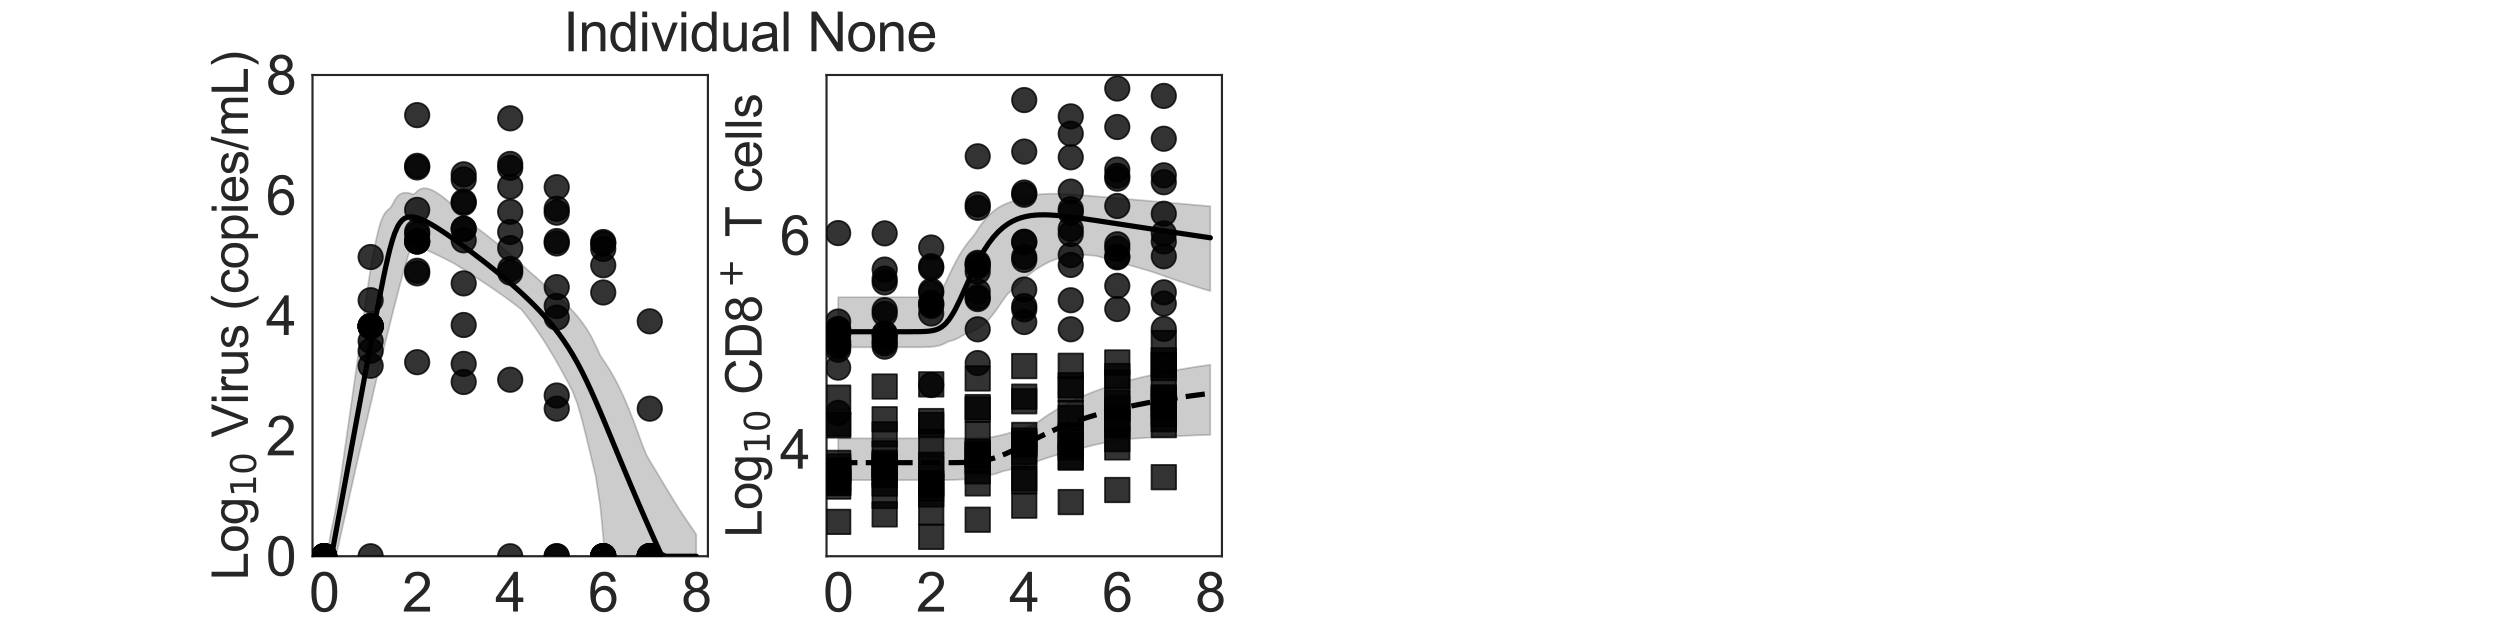 <?xml version="1.0" encoding="utf-8" standalone="no"?>
<!DOCTYPE svg PUBLIC "-//W3C//DTD SVG 1.1//EN"
  "http://www.w3.org/Graphics/SVG/1.1/DTD/svg11.dtd">
<svg xmlns:xlink="http://www.w3.org/1999/xlink" width="1440pt" height="360pt" viewBox="0 0 1440 360" xmlns="http://www.w3.org/2000/svg" version="1.1">
 <defs>
  <style type="text/css">*{stroke-linejoin: round; stroke-linecap: butt}</style>
 </defs>
 <g id="figure_1">
  <g id="patch_1">
   <path d="M 0 360 
L 1440 360 
L 1440 0 
L 0 0 
L 0 360 
z
" style="fill: none"/>
  </g>
  <g id="axes_1">
   <g id="patch_2">
    <path d="M 180 320.4 
L 407.755 320.4 
L 407.755 43.2 
L 180 43.2 
L 180 320.4 
z
" style="fill: none"/>
   </g>
   <g id="matplotlib.axis_1">
    <g id="xtick_1">
     <g id="text_1">
      <!-- 0 -->
      <g style="fill: #262626" transform="translate(178.024 352.232) scale(0.312 -0.312)">
       <defs>
        <path id="ArialMT-30" d="M 266 2259 
Q 266 3072 433 3567 
Q 600 4063 929 4331 
Q 1259 4600 1759 4600 
Q 2128 4600 2406 4451 
Q 2684 4303 2865 4023 
Q 3047 3744 3150 3342 
Q 3253 2941 3253 2259 
Q 3253 1453 3087 958 
Q 2922 463 2592 192 
Q 2263 -78 1759 -78 
Q 1097 -78 719 397 
Q 266 969 266 2259 
z
M 844 2259 
Q 844 1131 1108 757 
Q 1372 384 1759 384 
Q 2147 384 2411 759 
Q 2675 1134 2675 2259 
Q 2675 3391 2411 3762 
Q 2147 4134 1753 4134 
Q 1366 4134 1134 3806 
Q 844 3388 844 2259 
z
" transform="scale(0.016)"/>
       </defs>
       <use xlink:href="#ArialMT-30"/>
      </g>
     </g>
    </g>
    <g id="xtick_2">
     <g id="text_2">
      <!-- 2 -->
      <g style="fill: #262626" transform="translate(231.613 352.232) scale(0.312 -0.312)">
       <defs>
        <path id="ArialMT-32" d="M 3222 541 
L 3222 0 
L 194 0 
Q 188 203 259 391 
Q 375 700 629 1000 
Q 884 1300 1366 1694 
Q 2113 2306 2375 2664 
Q 2638 3022 2638 3341 
Q 2638 3675 2398 3904 
Q 2159 4134 1775 4134 
Q 1369 4134 1125 3890 
Q 881 3647 878 3216 
L 300 3275 
Q 359 3922 746 4261 
Q 1134 4600 1788 4600 
Q 2447 4600 2831 4234 
Q 3216 3869 3216 3328 
Q 3216 3053 3103 2787 
Q 2991 2522 2730 2228 
Q 2469 1934 1863 1422 
Q 1356 997 1212 845 
Q 1069 694 975 541 
L 3222 541 
z
" transform="scale(0.016)"/>
       </defs>
       <use xlink:href="#ArialMT-32"/>
      </g>
     </g>
    </g>
    <g id="xtick_3">
     <g id="text_3">
      <!-- 4 -->
      <g style="fill: #262626" transform="translate(285.202 352.232) scale(0.312 -0.312)">
       <defs>
        <path id="ArialMT-34" d="M 2069 0 
L 2069 1097 
L 81 1097 
L 81 1613 
L 2172 4581 
L 2631 4581 
L 2631 1613 
L 3250 1613 
L 3250 1097 
L 2631 1097 
L 2631 0 
L 2069 0 
z
M 2069 1613 
L 2069 3678 
L 634 1613 
L 2069 1613 
z
" transform="scale(0.016)"/>
       </defs>
       <use xlink:href="#ArialMT-34"/>
      </g>
     </g>
    </g>
    <g id="xtick_4">
     <g id="text_4">
      <!-- 6 -->
      <g style="fill: #262626" transform="translate(338.792 352.232) scale(0.312 -0.312)">
       <defs>
        <path id="ArialMT-36" d="M 3184 3459 
L 2625 3416 
Q 2550 3747 2413 3897 
Q 2184 4138 1850 4138 
Q 1581 4138 1378 3988 
Q 1113 3794 959 3422 
Q 806 3050 800 2363 
Q 1003 2672 1297 2822 
Q 1591 2972 1913 2972 
Q 2475 2972 2870 2558 
Q 3266 2144 3266 1488 
Q 3266 1056 3080 686 
Q 2894 316 2569 119 
Q 2244 -78 1831 -78 
Q 1128 -78 684 439 
Q 241 956 241 2144 
Q 241 3472 731 4075 
Q 1159 4600 1884 4600 
Q 2425 4600 2770 4297 
Q 3116 3994 3184 3459 
z
M 888 1484 
Q 888 1194 1011 928 
Q 1134 663 1356 523 
Q 1578 384 1822 384 
Q 2178 384 2434 671 
Q 2691 959 2691 1453 
Q 2691 1928 2437 2201 
Q 2184 2475 1800 2475 
Q 1419 2475 1153 2201 
Q 888 1928 888 1484 
z
" transform="scale(0.016)"/>
       </defs>
       <use xlink:href="#ArialMT-36"/>
      </g>
     </g>
    </g>
    <g id="xtick_5">
     <g id="text_5">
      <!-- 8 -->
      <g style="fill: #262626" transform="translate(392.381 352.232) scale(0.312 -0.312)">
       <defs>
        <path id="ArialMT-38" d="M 1131 2484 
Q 781 2613 612 2850 
Q 444 3088 444 3419 
Q 444 3919 803 4259 
Q 1163 4600 1759 4600 
Q 2359 4600 2725 4251 
Q 3091 3903 3091 3403 
Q 3091 3084 2923 2848 
Q 2756 2613 2416 2484 
Q 2838 2347 3058 2040 
Q 3278 1734 3278 1309 
Q 3278 722 2862 322 
Q 2447 -78 1769 -78 
Q 1091 -78 675 323 
Q 259 725 259 1325 
Q 259 1772 486 2073 
Q 713 2375 1131 2484 
z
M 1019 3438 
Q 1019 3113 1228 2906 
Q 1438 2700 1772 2700 
Q 2097 2700 2305 2904 
Q 2513 3109 2513 3406 
Q 2513 3716 2298 3927 
Q 2084 4138 1766 4138 
Q 1444 4138 1231 3931 
Q 1019 3725 1019 3438 
z
M 838 1322 
Q 838 1081 952 856 
Q 1066 631 1291 507 
Q 1516 384 1775 384 
Q 2178 384 2440 643 
Q 2703 903 2703 1303 
Q 2703 1709 2433 1975 
Q 2163 2241 1756 2241 
Q 1359 2241 1098 1978 
Q 838 1716 838 1322 
z
" transform="scale(0.016)"/>
       </defs>
       <use xlink:href="#ArialMT-38"/>
      </g>
     </g>
    </g>
    <g id="text_6">
     <!-- Time (d) -->
     <g style="fill: #262626" transform="translate(241.191 383.253) scale(0.286 -0.286)">
      <defs>
       <path id="ArialMT-54" d="M 1659 0 
L 1659 4041 
L 150 4041 
L 150 4581 
L 3781 4581 
L 3781 4041 
L 2266 4041 
L 2266 0 
L 1659 0 
z
" transform="scale(0.016)"/>
       <path id="ArialMT-69" d="M 425 3934 
L 425 4581 
L 988 4581 
L 988 3934 
L 425 3934 
z
M 425 0 
L 425 3319 
L 988 3319 
L 988 0 
L 425 0 
z
" transform="scale(0.016)"/>
       <path id="ArialMT-6d" d="M 422 0 
L 422 3319 
L 925 3319 
L 925 2853 
Q 1081 3097 1340 3245 
Q 1600 3394 1931 3394 
Q 2300 3394 2536 3241 
Q 2772 3088 2869 2813 
Q 3263 3394 3894 3394 
Q 4388 3394 4653 3120 
Q 4919 2847 4919 2278 
L 4919 0 
L 4359 0 
L 4359 2091 
Q 4359 2428 4304 2576 
Q 4250 2725 4106 2815 
Q 3963 2906 3769 2906 
Q 3419 2906 3187 2673 
Q 2956 2441 2956 1928 
L 2956 0 
L 2394 0 
L 2394 2156 
Q 2394 2531 2256 2718 
Q 2119 2906 1806 2906 
Q 1569 2906 1367 2781 
Q 1166 2656 1075 2415 
Q 984 2175 984 1722 
L 984 0 
L 422 0 
z
" transform="scale(0.016)"/>
       <path id="ArialMT-65" d="M 2694 1069 
L 3275 997 
Q 3138 488 2766 206 
Q 2394 -75 1816 -75 
Q 1088 -75 661 373 
Q 234 822 234 1631 
Q 234 2469 665 2931 
Q 1097 3394 1784 3394 
Q 2450 3394 2872 2941 
Q 3294 2488 3294 1666 
Q 3294 1616 3291 1516 
L 816 1516 
Q 847 969 1125 678 
Q 1403 388 1819 388 
Q 2128 388 2347 550 
Q 2566 713 2694 1069 
z
M 847 1978 
L 2700 1978 
Q 2663 2397 2488 2606 
Q 2219 2931 1791 2931 
Q 1403 2931 1139 2672 
Q 875 2413 847 1978 
z
" transform="scale(0.016)"/>
       <path id="ArialMT-20" transform="scale(0.016)"/>
       <path id="ArialMT-28" d="M 1497 -1347 
Q 1031 -759 709 28 
Q 388 816 388 1659 
Q 388 2403 628 3084 
Q 909 3875 1497 4659 
L 1900 4659 
Q 1522 4009 1400 3731 
Q 1209 3300 1100 2831 
Q 966 2247 966 1656 
Q 966 153 1900 -1347 
L 1497 -1347 
z
" transform="scale(0.016)"/>
       <path id="ArialMT-64" d="M 2575 0 
L 2575 419 
Q 2259 -75 1647 -75 
Q 1250 -75 917 144 
Q 584 363 401 755 
Q 219 1147 219 1656 
Q 219 2153 384 2558 
Q 550 2963 881 3178 
Q 1213 3394 1622 3394 
Q 1922 3394 2156 3267 
Q 2391 3141 2538 2938 
L 2538 4581 
L 3097 4581 
L 3097 0 
L 2575 0 
z
M 797 1656 
Q 797 1019 1065 703 
Q 1334 388 1700 388 
Q 2069 388 2326 689 
Q 2584 991 2584 1609 
Q 2584 2291 2321 2609 
Q 2059 2928 1675 2928 
Q 1300 2928 1048 2622 
Q 797 2316 797 1656 
z
" transform="scale(0.016)"/>
       <path id="ArialMT-29" d="M 791 -1347 
L 388 -1347 
Q 1322 153 1322 1656 
Q 1322 2244 1188 2822 
Q 1081 3291 891 3722 
Q 769 4003 388 4659 
L 791 4659 
Q 1378 3875 1659 3084 
Q 1900 2403 1900 1659 
Q 1900 816 1576 28 
Q 1253 -759 791 -1347 
z
" transform="scale(0.016)"/>
      </defs>
      <use xlink:href="#ArialMT-54"/>
      <use xlink:href="#ArialMT-69" transform="translate(57.334 0)"/>
      <use xlink:href="#ArialMT-6d" transform="translate(79.551 0)"/>
      <use xlink:href="#ArialMT-65" transform="translate(162.852 0)"/>
      <use xlink:href="#ArialMT-20" transform="translate(218.467 0)"/>
      <use xlink:href="#ArialMT-28" transform="translate(246.25 0)"/>
      <use xlink:href="#ArialMT-64" transform="translate(279.551 0)"/>
      <use xlink:href="#ArialMT-29" transform="translate(335.166 0)"/>
     </g>
    </g>
   </g>
   <g id="matplotlib.axis_2">
    <g id="ytick_1">
     <g id="text_7">
      <!-- 0 -->
      <g style="fill: #262626" transform="translate(153.15 331.566) scale(0.312 -0.312)">
       <use xlink:href="#ArialMT-30"/>
      </g>
     </g>
    </g>
    <g id="ytick_2">
     <g id="text_8">
      <!-- 2 -->
      <g style="fill: #262626" transform="translate(153.15 262.266) scale(0.312 -0.312)">
       <use xlink:href="#ArialMT-32"/>
      </g>
     </g>
    </g>
    <g id="ytick_3">
     <g id="text_9">
      <!-- 4 -->
      <g style="fill: #262626" transform="translate(153.15 192.966) scale(0.312 -0.312)">
       <use xlink:href="#ArialMT-34"/>
      </g>
     </g>
    </g>
    <g id="ytick_4">
     <g id="text_10">
      <!-- 6 -->
      <g style="fill: #262626" transform="translate(153.15 123.666) scale(0.312 -0.312)">
       <use xlink:href="#ArialMT-36"/>
      </g>
     </g>
    </g>
    <g id="ytick_5">
     <g id="text_11">
      <!-- 8 -->
      <g style="fill: #262626" transform="translate(153.15 54.366) scale(0.312 -0.312)">
       <use xlink:href="#ArialMT-38"/>
      </g>
     </g>
    </g>
    <g id="text_12">
     <!-- Log$_{10}$ Virus (copies/mL) -->
     <g style="fill: #262626" transform="translate(142.858 334.238) rotate(-90) scale(0.286 -0.286)">
      <defs>
       <path id="ArialMT-4c" d="M 469 0 
L 469 4581 
L 1075 4581 
L 1075 541 
L 3331 541 
L 3331 0 
L 469 0 
z
" transform="scale(0.016)"/>
       <path id="ArialMT-6f" d="M 213 1659 
Q 213 2581 725 3025 
Q 1153 3394 1769 3394 
Q 2453 3394 2887 2945 
Q 3322 2497 3322 1706 
Q 3322 1066 3130 698 
Q 2938 331 2570 128 
Q 2203 -75 1769 -75 
Q 1072 -75 642 372 
Q 213 819 213 1659 
z
M 791 1659 
Q 791 1022 1069 705 
Q 1347 388 1769 388 
Q 2188 388 2466 706 
Q 2744 1025 2744 1678 
Q 2744 2294 2464 2611 
Q 2184 2928 1769 2928 
Q 1347 2928 1069 2612 
Q 791 2297 791 1659 
z
" transform="scale(0.016)"/>
       <path id="ArialMT-67" d="M 319 -275 
L 866 -356 
Q 900 -609 1056 -725 
Q 1266 -881 1628 -881 
Q 2019 -881 2231 -725 
Q 2444 -569 2519 -288 
Q 2563 -116 2559 434 
Q 2191 0 1641 0 
Q 956 0 581 494 
Q 206 988 206 1678 
Q 206 2153 378 2554 
Q 550 2956 876 3175 
Q 1203 3394 1644 3394 
Q 2231 3394 2613 2919 
L 2613 3319 
L 3131 3319 
L 3131 450 
Q 3131 -325 2973 -648 
Q 2816 -972 2473 -1159 
Q 2131 -1347 1631 -1347 
Q 1038 -1347 672 -1080 
Q 306 -813 319 -275 
z
M 784 1719 
Q 784 1066 1043 766 
Q 1303 466 1694 466 
Q 2081 466 2343 764 
Q 2606 1063 2606 1700 
Q 2606 2309 2336 2618 
Q 2066 2928 1684 2928 
Q 1309 2928 1046 2623 
Q 784 2319 784 1719 
z
" transform="scale(0.016)"/>
       <path id="DejaVuSans-31" d="M 794 531 
L 1825 531 
L 1825 4091 
L 703 3866 
L 703 4441 
L 1819 4666 
L 2450 4666 
L 2450 531 
L 3481 531 
L 3481 0 
L 794 0 
L 794 531 
z
" transform="scale(0.016)"/>
       <path id="DejaVuSans-30" d="M 2034 4250 
Q 1547 4250 1301 3770 
Q 1056 3291 1056 2328 
Q 1056 1369 1301 889 
Q 1547 409 2034 409 
Q 2525 409 2770 889 
Q 3016 1369 3016 2328 
Q 3016 3291 2770 3770 
Q 2525 4250 2034 4250 
z
M 2034 4750 
Q 2819 4750 3233 4129 
Q 3647 3509 3647 2328 
Q 3647 1150 3233 529 
Q 2819 -91 2034 -91 
Q 1250 -91 836 529 
Q 422 1150 422 2328 
Q 422 3509 836 4129 
Q 1250 4750 2034 4750 
z
" transform="scale(0.016)"/>
       <path id="ArialMT-56" d="M 1803 0 
L 28 4581 
L 684 4581 
L 1875 1253 
Q 2019 853 2116 503 
Q 2222 878 2363 1253 
L 3600 4581 
L 4219 4581 
L 2425 0 
L 1803 0 
z
" transform="scale(0.016)"/>
       <path id="ArialMT-72" d="M 416 0 
L 416 3319 
L 922 3319 
L 922 2816 
Q 1116 3169 1280 3281 
Q 1444 3394 1641 3394 
Q 1925 3394 2219 3213 
L 2025 2691 
Q 1819 2813 1613 2813 
Q 1428 2813 1281 2702 
Q 1134 2591 1072 2394 
Q 978 2094 978 1738 
L 978 0 
L 416 0 
z
" transform="scale(0.016)"/>
       <path id="ArialMT-75" d="M 2597 0 
L 2597 488 
Q 2209 -75 1544 -75 
Q 1250 -75 995 37 
Q 741 150 617 320 
Q 494 491 444 738 
Q 409 903 409 1263 
L 409 3319 
L 972 3319 
L 972 1478 
Q 972 1038 1006 884 
Q 1059 663 1231 536 
Q 1403 409 1656 409 
Q 1909 409 2131 539 
Q 2353 669 2445 892 
Q 2538 1116 2538 1541 
L 2538 3319 
L 3100 3319 
L 3100 0 
L 2597 0 
z
" transform="scale(0.016)"/>
       <path id="ArialMT-73" d="M 197 991 
L 753 1078 
Q 800 744 1014 566 
Q 1228 388 1613 388 
Q 2000 388 2187 545 
Q 2375 703 2375 916 
Q 2375 1106 2209 1216 
Q 2094 1291 1634 1406 
Q 1016 1563 777 1677 
Q 538 1791 414 1992 
Q 291 2194 291 2438 
Q 291 2659 392 2848 
Q 494 3038 669 3163 
Q 800 3259 1026 3326 
Q 1253 3394 1513 3394 
Q 1903 3394 2198 3281 
Q 2494 3169 2634 2976 
Q 2775 2784 2828 2463 
L 2278 2388 
Q 2241 2644 2061 2787 
Q 1881 2931 1553 2931 
Q 1166 2931 1000 2803 
Q 834 2675 834 2503 
Q 834 2394 903 2306 
Q 972 2216 1119 2156 
Q 1203 2125 1616 2013 
Q 2213 1853 2448 1751 
Q 2684 1650 2818 1456 
Q 2953 1263 2953 975 
Q 2953 694 2789 445 
Q 2625 197 2315 61 
Q 2006 -75 1616 -75 
Q 969 -75 630 194 
Q 291 463 197 991 
z
" transform="scale(0.016)"/>
       <path id="ArialMT-63" d="M 2588 1216 
L 3141 1144 
Q 3050 572 2676 248 
Q 2303 -75 1759 -75 
Q 1078 -75 664 370 
Q 250 816 250 1647 
Q 250 2184 428 2587 
Q 606 2991 970 3192 
Q 1334 3394 1763 3394 
Q 2303 3394 2647 3120 
Q 2991 2847 3088 2344 
L 2541 2259 
Q 2463 2594 2264 2762 
Q 2066 2931 1784 2931 
Q 1359 2931 1093 2626 
Q 828 2322 828 1663 
Q 828 994 1084 691 
Q 1341 388 1753 388 
Q 2084 388 2306 591 
Q 2528 794 2588 1216 
z
" transform="scale(0.016)"/>
       <path id="ArialMT-70" d="M 422 -1272 
L 422 3319 
L 934 3319 
L 934 2888 
Q 1116 3141 1344 3267 
Q 1572 3394 1897 3394 
Q 2322 3394 2647 3175 
Q 2972 2956 3137 2557 
Q 3303 2159 3303 1684 
Q 3303 1175 3120 767 
Q 2938 359 2589 142 
Q 2241 -75 1856 -75 
Q 1575 -75 1351 44 
Q 1128 163 984 344 
L 984 -1272 
L 422 -1272 
z
M 931 1641 
Q 931 1000 1190 694 
Q 1450 388 1819 388 
Q 2194 388 2461 705 
Q 2728 1022 2728 1688 
Q 2728 2322 2467 2637 
Q 2206 2953 1844 2953 
Q 1484 2953 1207 2617 
Q 931 2281 931 1641 
z
" transform="scale(0.016)"/>
       <path id="ArialMT-2f" d="M 0 -78 
L 1328 4659 
L 1778 4659 
L 453 -78 
L 0 -78 
z
" transform="scale(0.016)"/>
      </defs>
      <use xlink:href="#ArialMT-4c" transform="translate(0 0.203)"/>
      <use xlink:href="#ArialMT-6f" transform="translate(55.615 0.203)"/>
      <use xlink:href="#ArialMT-67" transform="translate(111.23 0.203)"/>
      <use xlink:href="#DejaVuSans-31" transform="translate(167.803 -16.203) scale(0.7)"/>
      <use xlink:href="#DejaVuSans-30" transform="translate(212.339 -16.203) scale(0.7)"/>
      <use xlink:href="#ArialMT-20" transform="translate(259.609 0.203)"/>
      <use xlink:href="#ArialMT-56" transform="translate(287.393 0.203)"/>
      <use xlink:href="#ArialMT-69" transform="translate(354.092 0.203)"/>
      <use xlink:href="#ArialMT-72" transform="translate(376.309 0.203)"/>
      <use xlink:href="#ArialMT-75" transform="translate(409.609 0.203)"/>
      <use xlink:href="#ArialMT-73" transform="translate(465.225 0.203)"/>
      <use xlink:href="#ArialMT-20" transform="translate(515.225 0.203)"/>
      <use xlink:href="#ArialMT-28" transform="translate(543.008 0.203)"/>
      <use xlink:href="#ArialMT-63" transform="translate(576.309 0.203)"/>
      <use xlink:href="#ArialMT-6f" transform="translate(626.309 0.203)"/>
      <use xlink:href="#ArialMT-70" transform="translate(681.924 0.203)"/>
      <use xlink:href="#ArialMT-69" transform="translate(737.539 0.203)"/>
      <use xlink:href="#ArialMT-65" transform="translate(759.756 0.203)"/>
      <use xlink:href="#ArialMT-73" transform="translate(815.371 0.203)"/>
      <use xlink:href="#ArialMT-2f" transform="translate(865.371 0.203)"/>
      <use xlink:href="#ArialMT-6d" transform="translate(893.154 0.203)"/>
      <use xlink:href="#ArialMT-4c" transform="translate(976.455 0.203)"/>
      <use xlink:href="#ArialMT-29" transform="translate(1032.07 0.203)"/>
     </g>
    </g>
   </g>
   <g id="patch_3">
    <path d="M 180 320.4 
L 180 43.2 
" style="fill: none; stroke: #262626; stroke-width: 1.25; stroke-linejoin: miter; stroke-linecap: square"/>
   </g>
   <g id="patch_4">
    <path d="M 407.755 320.4 
L 407.755 43.2 
" style="fill: none; stroke: #262626; stroke-width: 1.25; stroke-linejoin: miter; stroke-linecap: square"/>
   </g>
   <g id="patch_5">
    <path d="M 180 320.4 
L 407.755 320.4 
" style="fill: none; stroke: #262626; stroke-width: 1.25; stroke-linejoin: miter; stroke-linecap: square"/>
   </g>
   <g id="patch_6">
    <path d="M 180 43.2 
L 407.755 43.2 
" style="fill: none; stroke: #262626; stroke-width: 1.25; stroke-linejoin: miter; stroke-linecap: square"/>
   </g>
   <g id="FillBetweenPolyCollection_1">
    <defs>
     <path id="m0ea7ad4f2b" d="M 186.699 -39.6 
L 186.699 -39.6 
L 186.699 -39.6 
L 186.703 -39.6 
L 186.745 -39.6 
L 186.872 -39.6 
L 186.999 -39.6 
L 187.324 -39.6 
L 187.674 -39.6 
L 188.445 -39.6 
L 189.216 -39.6 
L 190.412 -39.6 
L 191.387 -39.6 
L 192.841 -39.6 
L 193.883 -41.193 
L 195.512 -48.269 
L 196.546 -52.94 
L 197.986 -59.329 
L 199.059 -64.098 
L 200.629 -71.057 
L 201.687 -75.77 
L 203.108 -82.074 
L 204.191 -86.883 
L 205.717 -93.649 
L 206.782 -98.357 
L 208.184 -104.36 
L 209.266 -108.995 
L 210.758 -115.381 
L 211.821 -119.933 
L 213.21 -125.888 
L 214.287 -130.486 
L 215.764 -136.812 
L 216.829 -141.353 
L 218.397 -148.059 
L 219.442 -152.506 
L 220.872 -158.436 
L 221.961 -162.81 
L 223.532 -169.1 
L 224.638 -173.503 
L 226.161 -179.546 
L 227.3 -184.023 
L 228.971 -190.529 
L 230.154 -195.038 
L 231.691 -200.75 
L 232.857 -204.978 
L 234.29 -209.899 
L 235.469 -213.789 
L 236.739 -217.331 
L 238.01 -218.9 
L 239.28 -218.5 
L 240.35 -218.133 
L 241.425 -217.74 
L 242.252 -217.422 
L 243.09 -217.09 
L 243.814 -216.795 
L 244.563 -216.48 
L 245.183 -216.216 
L 245.853 -215.924 
L 246.403 -215.682 
L 247.879 -215.014 
L 248.594 -214.683 
L 250.337 -213.87 
L 251.206 -213.455 
L 253.211 -212.477 
L 254.272 -211.956 
L 256.778 -210.695 
L 258.163 -209.991 
L 260.843 -208.605 
L 262.75 -207.474 
L 265.43 -205.795 
L 268.109 -204.101 
L 270.789 -202.392 
L 273.468 -200.666 
L 276.148 -198.92 
L 278.827 -197.153 
L 281.507 -195.362 
L 284.186 -193.543 
L 286.865 -191.691 
L 289.545 -189.805 
L 292.224 -187.878 
L 294.904 -185.905 
L 297.583 -183.882 
L 300.263 -181.803 
L 302.942 -178.461 
L 305.622 -174.873 
L 308.301 -171.134 
L 310.981 -167.229 
L 313.66 -163.14 
L 316.34 -158.857 
L 319.019 -154.375 
L 321.699 -149.702 
L 324.378 -144.852 
L 327.058 -139.85 
L 329.737 -134.727 
L 332.417 -127.879 
L 335.096 -118.634 
L 337.775 -108.017 
L 340.455 -96.843 
L 343.134 -85.634 
L 345.814 -68.095 
L 348.493 -39.6 
L 351.173 -39.6 
L 353.852 -39.6 
L 356.532 -39.6 
L 359.211 -39.6 
L 361.891 -39.6 
L 364.57 -39.6 
L 367.25 -39.6 
L 369.929 -39.6 
L 372.609 -39.6 
L 375.288 -39.6 
L 377.968 -39.6 
L 380.647 -39.6 
L 383.326 -39.6 
L 386.006 -39.6 
L 388.685 -39.6 
L 391.365 -39.6 
L 394.044 -39.6 
L 396.724 -39.6 
L 399.403 -39.6 
L 401.056 -39.6 
L 401.056 -52.13 
L 401.056 -52.13 
L 399.403 -54.553 
L 396.724 -58.508 
L 394.044 -62.476 
L 391.365 -66.46 
L 388.685 -70.76 
L 386.006 -75.156 
L 383.326 -79.573 
L 380.647 -84.009 
L 377.968 -88.462 
L 375.288 -92.93 
L 372.609 -97.409 
L 369.929 -103.887 
L 367.25 -111.354 
L 364.57 -118.534 
L 361.891 -125.3 
L 359.211 -131.554 
L 356.532 -137.246 
L 353.852 -142.379 
L 351.173 -146.999 
L 348.493 -151.17 
L 345.814 -155.214 
L 343.134 -160.988 
L 340.455 -166.369 
L 337.775 -170.833 
L 335.096 -174.644 
L 332.417 -178.014 
L 329.737 -181.069 
L 327.058 -183.885 
L 324.378 -186.516 
L 321.699 -189 
L 319.019 -191.363 
L 316.34 -193.626 
L 313.66 -195.861 
L 310.981 -198.307 
L 308.301 -200.678 
L 305.622 -202.985 
L 302.942 -205.433 
L 300.263 -207.923 
L 297.583 -210.326 
L 294.904 -212.658 
L 292.224 -214.929 
L 289.545 -217.15 
L 286.865 -219.327 
L 284.186 -221.467 
L 281.507 -223.574 
L 278.827 -225.65 
L 276.148 -227.698 
L 273.468 -229.714 
L 270.789 -231.977 
L 268.109 -234.689 
L 265.43 -237.334 
L 262.75 -239.9 
L 260.843 -241.662 
L 258.163 -244.019 
L 256.778 -245.182 
L 254.272 -247.139 
L 253.211 -247.908 
L 251.206 -249.218 
L 250.337 -249.741 
L 248.594 -250.616 
L 247.879 -250.884 
L 246.403 -251.35 
L 245.853 -251.476 
L 245.183 -251.533 
L 244.563 -251.557 
L 243.814 -251.544 
L 243.09 -251.396 
L 242.252 -251.099 
L 241.425 -250.666 
L 240.35 -249.894 
L 239.28 -248.801 
L 238.01 -248.028 
L 236.739 -248.484 
L 235.469 -248.817 
L 234.29 -248.999 
L 232.857 -248.97 
L 231.691 -248.723 
L 230.154 -247.941 
L 228.971 -246.929 
L 227.3 -244.607 
L 226.161 -242.312 
L 224.638 -240.023 
L 223.532 -239.264 
L 221.961 -237.592 
L 220.872 -235.799 
L 219.442 -232.55 
L 218.397 -229.138 
L 216.829 -222.734 
L 215.764 -217.625 
L 214.287 -210.003 
L 213.21 -203.472 
L 211.821 -194.459 
L 210.758 -187.17 
L 209.266 -176.616 
L 208.184 -168.856 
L 206.782 -158.665 
L 205.717 -151.033 
L 204.191 -140.366 
L 203.108 -132.775 
L 201.687 -122.808 
L 200.629 -115.38 
L 199.059 -104.366 
L 197.986 -96.863 
L 196.546 -86.755 
L 195.512 -79.507 
L 193.883 -69.816 
L 192.841 -63.821 
L 191.387 -57.123 
L 190.412 -52.378 
L 189.216 -44.966 
L 188.445 -40.109 
L 187.674 -39.6 
L 187.324 -39.6 
L 186.999 -39.6 
L 186.872 -39.6 
L 186.745 -39.6 
L 186.703 -39.6 
L 186.699 -39.6 
L 186.699 -39.6 
z
" style="stroke: #000000; stroke-opacity: 0.2"/>
    </defs>
    <g clip-path="url(#pf14771c3d9)">
     <use xlink:href="#m0ea7ad4f2b" x="0" y="360" style="fill-opacity: 0.2; stroke: #000000; stroke-opacity: 0.2"/>
    </g>
   </g>
   <g id="PathCollection_1">
    <defs>
     <path id="m6290251e72" d="M 0 7.071 
C 1.875 7.071 3.674 6.326 5 5 
C 6.326 3.674 7.071 1.875 7.071 0 
C 7.071 -1.875 6.326 -3.674 5 -5 
C 3.674 -6.326 1.875 -7.071 0 -7.071 
C -1.875 -7.071 -3.674 -6.326 -5 -5 
C -6.326 -3.674 -7.071 -1.875 -7.071 0 
C -7.071 1.875 -6.326 3.674 -5 5 
C -3.674 6.326 -1.875 7.071 0 7.071 
z
" style="stroke: #000000; stroke-opacity: 0.8"/>
    </defs>
    <g clip-path="url(#pf14771c3d9)">
     <use xlink:href="#m6290251e72" x="186.699" y="320.4" style="fill-opacity: 0.8; stroke: #000000; stroke-opacity: 0.8"/>
     <use xlink:href="#m6290251e72" x="213.493" y="187.901" style="fill-opacity: 0.8; stroke: #000000; stroke-opacity: 0.8"/>
     <use xlink:href="#m6290251e72" x="240.288" y="133.469" style="fill-opacity: 0.8; stroke: #000000; stroke-opacity: 0.8"/>
     <use xlink:href="#m6290251e72" x="267.083" y="116.957" style="fill-opacity: 0.8; stroke: #000000; stroke-opacity: 0.8"/>
     <use xlink:href="#m6290251e72" x="293.878" y="142.913" style="fill-opacity: 0.8; stroke: #000000; stroke-opacity: 0.8"/>
     <use xlink:href="#m6290251e72" x="320.672" y="176.237" style="fill-opacity: 0.8; stroke: #000000; stroke-opacity: 0.8"/>
     <use xlink:href="#m6290251e72" x="347.467" y="140.331" style="fill-opacity: 0.8; stroke: #000000; stroke-opacity: 0.8"/>
     <use xlink:href="#m6290251e72" x="374.262" y="235.393" style="fill-opacity: 0.8; stroke: #000000; stroke-opacity: 0.8"/>
    </g>
   </g>
   <g id="PathCollection_2">
    <g clip-path="url(#pf14771c3d9)">
     <use xlink:href="#m6290251e72" x="186.699" y="320.4" style="fill-opacity: 0.8; stroke: #000000; stroke-opacity: 0.8"/>
     <use xlink:href="#m6290251e72" x="213.493" y="210.673" style="fill-opacity: 0.8; stroke: #000000; stroke-opacity: 0.8"/>
     <use xlink:href="#m6290251e72" x="240.288" y="157.446" style="fill-opacity: 0.8; stroke: #000000; stroke-opacity: 0.8"/>
     <use xlink:href="#m6290251e72" x="267.083" y="131.744" style="fill-opacity: 0.8; stroke: #000000; stroke-opacity: 0.8"/>
     <use xlink:href="#m6290251e72" x="293.878" y="94.423" style="fill-opacity: 0.8; stroke: #000000; stroke-opacity: 0.8"/>
     <use xlink:href="#m6290251e72" x="320.672" y="122.488" style="fill-opacity: 0.8; stroke: #000000; stroke-opacity: 0.8"/>
     <use xlink:href="#m6290251e72" x="347.467" y="168.464" style="fill-opacity: 0.8; stroke: #000000; stroke-opacity: 0.8"/>
     <use xlink:href="#m6290251e72" x="374.262" y="320.4" style="fill-opacity: 0.8; stroke: #000000; stroke-opacity: 0.8"/>
    </g>
   </g>
   <g id="PathCollection_3">
    <g clip-path="url(#pf14771c3d9)">
     <use xlink:href="#m6290251e72" x="186.699" y="320.4" style="fill-opacity: 0.8; stroke: #000000; stroke-opacity: 0.8"/>
     <use xlink:href="#m6290251e72" x="213.493" y="187.901" style="fill-opacity: 0.8; stroke: #000000; stroke-opacity: 0.8"/>
     <use xlink:href="#m6290251e72" x="240.288" y="139.059" style="fill-opacity: 0.8; stroke: #000000; stroke-opacity: 0.8"/>
     <use xlink:href="#m6290251e72" x="267.083" y="138.424" style="fill-opacity: 0.8; stroke: #000000; stroke-opacity: 0.8"/>
     <use xlink:href="#m6290251e72" x="320.672" y="182.928" style="fill-opacity: 0.8; stroke: #000000; stroke-opacity: 0.8"/>
     <use xlink:href="#m6290251e72" x="347.467" y="320.4" style="fill-opacity: 0.8; stroke: #000000; stroke-opacity: 0.8"/>
     <use xlink:href="#m6290251e72" x="374.262" y="320.4" style="fill-opacity: 0.8; stroke: #000000; stroke-opacity: 0.8"/>
    </g>
   </g>
   <g id="PathCollection_4">
    <g clip-path="url(#pf14771c3d9)">
     <use xlink:href="#m6290251e72" x="186.699" y="320.4" style="fill-opacity: 0.8; stroke: #000000; stroke-opacity: 0.8"/>
     <use xlink:href="#m6290251e72" x="213.493" y="187.901" style="fill-opacity: 0.8; stroke: #000000; stroke-opacity: 0.8"/>
     <use xlink:href="#m6290251e72" x="240.288" y="139.059" style="fill-opacity: 0.8; stroke: #000000; stroke-opacity: 0.8"/>
     <use xlink:href="#m6290251e72" x="267.083" y="131.822" style="fill-opacity: 0.8; stroke: #000000; stroke-opacity: 0.8"/>
     <use xlink:href="#m6290251e72" x="293.878" y="156.988" style="fill-opacity: 0.8; stroke: #000000; stroke-opacity: 0.8"/>
     <use xlink:href="#m6290251e72" x="320.672" y="120.25" style="fill-opacity: 0.8; stroke: #000000; stroke-opacity: 0.8"/>
     <use xlink:href="#m6290251e72" x="347.467" y="139.407" style="fill-opacity: 0.8; stroke: #000000; stroke-opacity: 0.8"/>
     <use xlink:href="#m6290251e72" x="374.262" y="185.092" style="fill-opacity: 0.8; stroke: #000000; stroke-opacity: 0.8"/>
    </g>
   </g>
   <g id="PathCollection_5">
    <g clip-path="url(#pf14771c3d9)">
     <use xlink:href="#m6290251e72" x="186.699" y="320.4" style="fill-opacity: 0.8; stroke: #000000; stroke-opacity: 0.8"/>
     <use xlink:href="#m6290251e72" x="213.493" y="187.901" style="fill-opacity: 0.8; stroke: #000000; stroke-opacity: 0.8"/>
     <use xlink:href="#m6290251e72" x="240.288" y="139.059" style="fill-opacity: 0.8; stroke: #000000; stroke-opacity: 0.8"/>
     <use xlink:href="#m6290251e72" x="267.083" y="116.117" style="fill-opacity: 0.8; stroke: #000000; stroke-opacity: 0.8"/>
     <use xlink:href="#m6290251e72" x="293.878" y="107.46" style="fill-opacity: 0.8; stroke: #000000; stroke-opacity: 0.8"/>
     <use xlink:href="#m6290251e72" x="320.672" y="235.393" style="fill-opacity: 0.8; stroke: #000000; stroke-opacity: 0.8"/>
     <use xlink:href="#m6290251e72" x="347.467" y="320.4" style="fill-opacity: 0.8; stroke: #000000; stroke-opacity: 0.8"/>
     <use xlink:href="#m6290251e72" x="374.262" y="320.4" style="fill-opacity: 0.8; stroke: #000000; stroke-opacity: 0.8"/>
    </g>
   </g>
   <g id="PathCollection_6">
    <g clip-path="url(#pf14771c3d9)">
     <use xlink:href="#m6290251e72" x="186.699" y="320.4" style="fill-opacity: 0.8; stroke: #000000; stroke-opacity: 0.8"/>
     <use xlink:href="#m6290251e72" x="213.493" y="187.901" style="fill-opacity: 0.8; stroke: #000000; stroke-opacity: 0.8"/>
     <use xlink:href="#m6290251e72" x="240.288" y="155.969" style="fill-opacity: 0.8; stroke: #000000; stroke-opacity: 0.8"/>
     <use xlink:href="#m6290251e72" x="267.083" y="209.595" style="fill-opacity: 0.8; stroke: #000000; stroke-opacity: 0.8"/>
     <use xlink:href="#m6290251e72" x="293.878" y="218.72" style="fill-opacity: 0.8; stroke: #000000; stroke-opacity: 0.8"/>
     <use xlink:href="#m6290251e72" x="320.672" y="320.4" style="fill-opacity: 0.8; stroke: #000000; stroke-opacity: 0.8"/>
     <use xlink:href="#m6290251e72" x="347.467" y="320.4" style="fill-opacity: 0.8; stroke: #000000; stroke-opacity: 0.8"/>
     <use xlink:href="#m6290251e72" x="374.262" y="320.4" style="fill-opacity: 0.8; stroke: #000000; stroke-opacity: 0.8"/>
    </g>
   </g>
   <g id="PathCollection_7">
    <g clip-path="url(#pf14771c3d9)">
     <use xlink:href="#m6290251e72" x="186.699" y="320.4" style="fill-opacity: 0.8; stroke: #000000; stroke-opacity: 0.8"/>
     <use xlink:href="#m6290251e72" x="213.493" y="187.901" style="fill-opacity: 0.8; stroke: #000000; stroke-opacity: 0.8"/>
     <use xlink:href="#m6290251e72" x="240.288" y="120.897" style="fill-opacity: 0.8; stroke: #000000; stroke-opacity: 0.8"/>
     <use xlink:href="#m6290251e72" x="267.083" y="103.351" style="fill-opacity: 0.8; stroke: #000000; stroke-opacity: 0.8"/>
     <use xlink:href="#m6290251e72" x="293.878" y="154.993" style="fill-opacity: 0.8; stroke: #000000; stroke-opacity: 0.8"/>
     <use xlink:href="#m6290251e72" x="320.672" y="227.812" style="fill-opacity: 0.8; stroke: #000000; stroke-opacity: 0.8"/>
     <use xlink:href="#m6290251e72" x="347.467" y="320.4" style="fill-opacity: 0.8; stroke: #000000; stroke-opacity: 0.8"/>
     <use xlink:href="#m6290251e72" x="374.262" y="320.4" style="fill-opacity: 0.8; stroke: #000000; stroke-opacity: 0.8"/>
    </g>
   </g>
   <g id="PathCollection_8">
    <g clip-path="url(#pf14771c3d9)">
     <use xlink:href="#m6290251e72" x="186.699" y="320.4" style="fill-opacity: 0.8; stroke: #000000; stroke-opacity: 0.8"/>
     <use xlink:href="#m6290251e72" x="213.493" y="172.91" style="fill-opacity: 0.8; stroke: #000000; stroke-opacity: 0.8"/>
     <use xlink:href="#m6290251e72" x="240.288" y="66.301" style="fill-opacity: 0.8; stroke: #000000; stroke-opacity: 0.8"/>
     <use xlink:href="#m6290251e72" x="267.083" y="100.407" style="fill-opacity: 0.8; stroke: #000000; stroke-opacity: 0.8"/>
     <use xlink:href="#m6290251e72" x="293.878" y="121.986" style="fill-opacity: 0.8; stroke: #000000; stroke-opacity: 0.8"/>
     <use xlink:href="#m6290251e72" x="320.672" y="138.842" style="fill-opacity: 0.8; stroke: #000000; stroke-opacity: 0.8"/>
     <use xlink:href="#m6290251e72" x="347.467" y="320.4" style="fill-opacity: 0.8; stroke: #000000; stroke-opacity: 0.8"/>
     <use xlink:href="#m6290251e72" x="374.262" y="320.4" style="fill-opacity: 0.8; stroke: #000000; stroke-opacity: 0.8"/>
    </g>
   </g>
   <g id="PathCollection_9">
    <g clip-path="url(#pf14771c3d9)">
     <use xlink:href="#m6290251e72" x="186.699" y="320.4" style="fill-opacity: 0.8; stroke: #000000; stroke-opacity: 0.8"/>
     <use xlink:href="#m6290251e72" x="213.493" y="148.039" style="fill-opacity: 0.8; stroke: #000000; stroke-opacity: 0.8"/>
     <use xlink:href="#m6290251e72" x="240.288" y="95.521" style="fill-opacity: 0.8; stroke: #000000; stroke-opacity: 0.8"/>
     <use xlink:href="#m6290251e72" x="293.878" y="68.156" style="fill-opacity: 0.8; stroke: #000000; stroke-opacity: 0.8"/>
     <use xlink:href="#m6290251e72" x="320.672" y="165.384" style="fill-opacity: 0.8; stroke: #000000; stroke-opacity: 0.8"/>
     <use xlink:href="#m6290251e72" x="347.467" y="320.4" style="fill-opacity: 0.8; stroke: #000000; stroke-opacity: 0.8"/>
     <use xlink:href="#m6290251e72" x="374.262" y="320.4" style="fill-opacity: 0.8; stroke: #000000; stroke-opacity: 0.8"/>
    </g>
   </g>
   <g id="PathCollection_10">
    <g clip-path="url(#pf14771c3d9)">
     <use xlink:href="#m6290251e72" x="186.699" y="320.4" style="fill-opacity: 0.8; stroke: #000000; stroke-opacity: 0.8"/>
     <use xlink:href="#m6290251e72" x="213.493" y="202.025" style="fill-opacity: 0.8; stroke: #000000; stroke-opacity: 0.8"/>
     <use xlink:href="#m6290251e72" x="240.288" y="96.435" style="fill-opacity: 0.8; stroke: #000000; stroke-opacity: 0.8"/>
     <use xlink:href="#m6290251e72" x="267.083" y="163.234" style="fill-opacity: 0.8; stroke: #000000; stroke-opacity: 0.8"/>
     <use xlink:href="#m6290251e72" x="293.878" y="133.629" style="fill-opacity: 0.8; stroke: #000000; stroke-opacity: 0.8"/>
     <use xlink:href="#m6290251e72" x="320.672" y="140.217" style="fill-opacity: 0.8; stroke: #000000; stroke-opacity: 0.8"/>
     <use xlink:href="#m6290251e72" x="347.467" y="143.371" style="fill-opacity: 0.8; stroke: #000000; stroke-opacity: 0.8"/>
     <use xlink:href="#m6290251e72" x="374.262" y="320.4" style="fill-opacity: 0.8; stroke: #000000; stroke-opacity: 0.8"/>
    </g>
   </g>
   <g id="PathCollection_11">
    <g clip-path="url(#pf14771c3d9)">
     <use xlink:href="#m6290251e72" x="186.699" y="320.4" style="fill-opacity: 0.8; stroke: #000000; stroke-opacity: 0.8"/>
     <use xlink:href="#m6290251e72" x="213.493" y="196.44" style="fill-opacity: 0.8; stroke: #000000; stroke-opacity: 0.8"/>
     <use xlink:href="#m6290251e72" x="240.288" y="134.993" style="fill-opacity: 0.8; stroke: #000000; stroke-opacity: 0.8"/>
     <use xlink:href="#m6290251e72" x="267.083" y="220.035" style="fill-opacity: 0.8; stroke: #000000; stroke-opacity: 0.8"/>
     <use xlink:href="#m6290251e72" x="293.878" y="320.4" style="fill-opacity: 0.8; stroke: #000000; stroke-opacity: 0.8"/>
     <use xlink:href="#m6290251e72" x="320.672" y="320.4" style="fill-opacity: 0.8; stroke: #000000; stroke-opacity: 0.8"/>
     <use xlink:href="#m6290251e72" x="347.467" y="320.4" style="fill-opacity: 0.8; stroke: #000000; stroke-opacity: 0.8"/>
     <use xlink:href="#m6290251e72" x="374.262" y="320.4" style="fill-opacity: 0.8; stroke: #000000; stroke-opacity: 0.8"/>
    </g>
   </g>
   <g id="PathCollection_12">
    <g clip-path="url(#pf14771c3d9)">
     <use xlink:href="#m6290251e72" x="186.699" y="320.4" style="fill-opacity: 0.8; stroke: #000000; stroke-opacity: 0.8"/>
     <use xlink:href="#m6290251e72" x="213.493" y="320.4" style="fill-opacity: 0.8; stroke: #000000; stroke-opacity: 0.8"/>
     <use xlink:href="#m6290251e72" x="240.288" y="208.616" style="fill-opacity: 0.8; stroke: #000000; stroke-opacity: 0.8"/>
     <use xlink:href="#m6290251e72" x="267.083" y="187.197" style="fill-opacity: 0.8; stroke: #000000; stroke-opacity: 0.8"/>
     <use xlink:href="#m6290251e72" x="293.878" y="96.664" style="fill-opacity: 0.8; stroke: #000000; stroke-opacity: 0.8"/>
     <use xlink:href="#m6290251e72" x="320.672" y="107.816" style="fill-opacity: 0.8; stroke: #000000; stroke-opacity: 0.8"/>
     <use xlink:href="#m6290251e72" x="347.467" y="152.787" style="fill-opacity: 0.8; stroke: #000000; stroke-opacity: 0.8"/>
     <use xlink:href="#m6290251e72" x="374.262" y="320.4" style="fill-opacity: 0.8; stroke: #000000; stroke-opacity: 0.8"/>
    </g>
   </g>
   <g id="line2d_1">
    <path d="M 186.699 320.4 
L 186.699 320.4 
L 186.703 320.4 
L 186.745 320.4 
L 186.872 320.4 
L 186.999 320.4 
L 187.324 320.4 
L 187.674 320.4 
L 188.445 320.4 
L 189.216 320.4 
L 190.412 320.4 
L 191.387 318.006 
L 192.841 309.983 
L 193.883 304.345 
L 195.512 295.484 
L 196.546 289.915 
L 197.986 282.118 
L 199.059 276.34 
L 200.629 267.828 
L 201.687 262.128 
L 203.108 254.437 
L 204.191 248.602 
L 205.717 240.338 
L 206.782 234.603 
L 208.184 227.024 
L 209.266 221.202 
L 210.758 213.137 
L 211.821 207.43 
L 213.21 199.958 
L 214.287 194.204 
L 215.764 186.311 
L 216.829 180.687 
L 218.397 172.466 
L 219.442 167.12 
L 220.872 159.975 
L 221.961 154.77 
L 223.532 147.736 
L 224.638 143.243 
L 226.161 137.839 
L 227.3 134.462 
L 228.971 130.611 
L 230.154 128.612 
L 231.691 126.797 
L 232.857 125.898 
L 234.29 125.225 
L 235.469 124.951 
L 236.739 124.871 
L 238.01 124.967 
L 239.28 125.203 
L 240.35 125.49 
L 241.425 125.845 
L 242.252 126.157 
L 243.09 126.504 
L 243.814 126.825 
L 244.563 127.177 
L 245.183 127.482 
L 245.853 127.824 
L 246.403 128.113 
L 247.879 128.925 
L 248.594 129.335 
L 250.337 130.372 
L 251.206 130.908 
L 253.211 132.182 
L 254.272 132.875 
L 256.778 134.553 
L 258.163 135.503 
L 260.843 137.375 
L 262.75 138.732 
L 265.43 140.667 
L 268.109 142.631 
L 270.789 144.622 
L 273.468 146.638 
L 276.148 148.681 
L 278.827 150.751 
L 281.507 152.85 
L 284.186 154.983 
L 286.865 157.151 
L 289.545 159.359 
L 292.224 161.612 
L 294.904 163.915 
L 297.583 166.275 
L 300.263 168.7 
L 302.942 171.198 
L 305.622 173.78 
L 308.301 176.46 
L 310.981 179.253 
L 313.66 182.177 
L 316.34 185.255 
L 319.019 188.515 
L 321.699 191.988 
L 324.378 195.709 
L 327.058 199.718 
L 329.737 204.053 
L 332.417 208.747 
L 335.096 213.816 
L 337.775 219.255 
L 340.455 225.031 
L 343.134 231.085 
L 345.814 237.345 
L 348.493 243.74 
L 351.173 250.208 
L 353.852 256.701 
L 356.532 263.184 
L 359.211 269.635 
L 361.891 276.038 
L 364.57 282.384 
L 367.25 288.667 
L 369.929 294.885 
L 372.609 301.035 
L 375.288 307.118 
L 377.968 313.132 
L 380.647 319.08 
L 383.326 320.4 
L 386.006 320.4 
L 388.685 320.4 
L 391.365 320.4 
L 394.044 320.4 
L 396.724 320.4 
L 399.403 320.4 
L 401.056 320.4 
" clip-path="url(#pf14771c3d9)" style="fill: none; stroke: #000000; stroke-width: 3; stroke-linecap: round"/>
   </g>
  </g>
  <g id="axes_2">
   <g id="patch_7">
    <path d="M 476.082 320.4 
L 703.837 320.4 
L 703.837 43.2 
L 476.082 43.2 
L 476.082 320.4 
z
" style="fill: none"/>
   </g>
   <g id="matplotlib.axis_3">
    <g id="xtick_6">
     <g id="text_13">
      <!-- 0 -->
      <g style="fill: #262626" transform="translate(474.105 352.232) scale(0.312 -0.312)">
       <use xlink:href="#ArialMT-30"/>
      </g>
     </g>
    </g>
    <g id="xtick_7">
     <g id="text_14">
      <!-- 2 -->
      <g style="fill: #262626" transform="translate(527.695 352.232) scale(0.312 -0.312)">
       <use xlink:href="#ArialMT-32"/>
      </g>
     </g>
    </g>
    <g id="xtick_8">
     <g id="text_15">
      <!-- 4 -->
      <g style="fill: #262626" transform="translate(581.284 352.232) scale(0.312 -0.312)">
       <use xlink:href="#ArialMT-34"/>
      </g>
     </g>
    </g>
    <g id="xtick_9">
     <g id="text_16">
      <!-- 6 -->
      <g style="fill: #262626" transform="translate(634.874 352.232) scale(0.312 -0.312)">
       <use xlink:href="#ArialMT-36"/>
      </g>
     </g>
    </g>
    <g id="xtick_10">
     <g id="text_17">
      <!-- 8 -->
      <g style="fill: #262626" transform="translate(688.463 352.232) scale(0.312 -0.312)">
       <use xlink:href="#ArialMT-38"/>
      </g>
     </g>
    </g>
    <g id="text_18">
     <!-- Time (d) -->
     <g style="fill: #262626" transform="translate(537.273 383.253) scale(0.286 -0.286)">
      <use xlink:href="#ArialMT-54"/>
      <use xlink:href="#ArialMT-69" transform="translate(57.334 0)"/>
      <use xlink:href="#ArialMT-6d" transform="translate(79.551 0)"/>
      <use xlink:href="#ArialMT-65" transform="translate(162.852 0)"/>
      <use xlink:href="#ArialMT-20" transform="translate(218.467 0)"/>
      <use xlink:href="#ArialMT-28" transform="translate(246.25 0)"/>
      <use xlink:href="#ArialMT-64" transform="translate(279.551 0)"/>
      <use xlink:href="#ArialMT-29" transform="translate(335.166 0)"/>
     </g>
    </g>
   </g>
   <g id="matplotlib.axis_4">
    <g id="ytick_6">
     <g id="text_19">
      <!-- 4 -->
      <g style="fill: #262626" transform="translate(449.232 269.966) scale(0.312 -0.312)">
       <use xlink:href="#ArialMT-34"/>
      </g>
     </g>
    </g>
    <g id="ytick_7">
     <g id="text_20">
      <!-- 6 -->
      <g style="fill: #262626" transform="translate(449.232 146.766) scale(0.312 -0.312)">
       <use xlink:href="#ArialMT-36"/>
      </g>
     </g>
    </g>
    <g id="text_21">
     <!-- Log$_{10}$ CD8$^+$ T cells -->
     <g style="fill: #262626" transform="translate(438.94 309.642) rotate(-90) scale(0.286 -0.286)">
      <defs>
       <path id="ArialMT-43" d="M 3763 1606 
L 4369 1453 
Q 4178 706 3683 314 
Q 3188 -78 2472 -78 
Q 1731 -78 1267 223 
Q 803 525 561 1097 
Q 319 1669 319 2325 
Q 319 3041 592 3573 
Q 866 4106 1370 4382 
Q 1875 4659 2481 4659 
Q 3169 4659 3637 4309 
Q 4106 3959 4291 3325 
L 3694 3184 
Q 3534 3684 3231 3912 
Q 2928 4141 2469 4141 
Q 1941 4141 1586 3887 
Q 1231 3634 1087 3207 
Q 944 2781 944 2328 
Q 944 1744 1114 1308 
Q 1284 872 1643 656 
Q 2003 441 2422 441 
Q 2931 441 3284 734 
Q 3638 1028 3763 1606 
z
" transform="scale(0.016)"/>
       <path id="ArialMT-44" d="M 494 0 
L 494 4581 
L 2072 4581 
Q 2606 4581 2888 4516 
Q 3281 4425 3559 4188 
Q 3922 3881 4101 3404 
Q 4281 2928 4281 2316 
Q 4281 1794 4159 1391 
Q 4038 988 3847 723 
Q 3656 459 3429 307 
Q 3203 156 2883 78 
Q 2563 0 2147 0 
L 494 0 
z
M 1100 541 
L 2078 541 
Q 2531 541 2789 625 
Q 3047 709 3200 863 
Q 3416 1078 3536 1442 
Q 3656 1806 3656 2325 
Q 3656 3044 3420 3430 
Q 3184 3816 2847 3947 
Q 2603 4041 2063 4041 
L 1100 4041 
L 1100 541 
z
" transform="scale(0.016)"/>
       <path id="DejaVuSans-2b" d="M 2944 4013 
L 2944 2272 
L 4684 2272 
L 4684 1741 
L 2944 1741 
L 2944 0 
L 2419 0 
L 2419 1741 
L 678 1741 
L 678 2272 
L 2419 2272 
L 2419 4013 
L 2944 4013 
z
" transform="scale(0.016)"/>
       <path id="ArialMT-6c" d="M 409 0 
L 409 4581 
L 972 4581 
L 972 0 
L 409 0 
z
" transform="scale(0.016)"/>
      </defs>
      <use xlink:href="#ArialMT-4c" transform="translate(0 0.827)"/>
      <use xlink:href="#ArialMT-6f" transform="translate(55.615 0.827)"/>
      <use xlink:href="#ArialMT-67" transform="translate(111.23 0.827)"/>
      <use xlink:href="#DejaVuSans-31" transform="translate(167.803 -15.58) scale(0.7)"/>
      <use xlink:href="#DejaVuSans-30" transform="translate(212.339 -15.58) scale(0.7)"/>
      <use xlink:href="#ArialMT-20" transform="translate(259.609 0.827)"/>
      <use xlink:href="#ArialMT-43" transform="translate(287.393 0.827)"/>
      <use xlink:href="#ArialMT-44" transform="translate(359.609 0.827)"/>
      <use xlink:href="#ArialMT-38" transform="translate(431.826 0.827)"/>
      <use xlink:href="#DejaVuSans-2b" transform="translate(502.036 39.108) scale(0.7)"/>
      <use xlink:href="#ArialMT-20" transform="translate(577.061 0.827)"/>
      <use xlink:href="#ArialMT-54" transform="translate(604.844 0.827)"/>
      <use xlink:href="#ArialMT-20" transform="translate(665.928 0.827)"/>
      <use xlink:href="#ArialMT-63" transform="translate(693.711 0.827)"/>
      <use xlink:href="#ArialMT-65" transform="translate(743.711 0.827)"/>
      <use xlink:href="#ArialMT-6c" transform="translate(799.326 0.827)"/>
      <use xlink:href="#ArialMT-6c" transform="translate(821.543 0.827)"/>
      <use xlink:href="#ArialMT-73" transform="translate(843.76 0.827)"/>
     </g>
    </g>
   </g>
   <g id="patch_8">
    <path d="M 476.082 320.4 
L 476.082 43.2 
" style="fill: none; stroke: #262626; stroke-width: 1.25; stroke-linejoin: miter; stroke-linecap: square"/>
   </g>
   <g id="patch_9">
    <path d="M 703.837 320.4 
L 703.837 43.2 
" style="fill: none; stroke: #262626; stroke-width: 1.25; stroke-linejoin: miter; stroke-linecap: square"/>
   </g>
   <g id="patch_10">
    <path d="M 476.082 320.4 
L 703.837 320.4 
" style="fill: none; stroke: #262626; stroke-width: 1.25; stroke-linejoin: miter; stroke-linecap: square"/>
   </g>
   <g id="patch_11">
    <path d="M 476.082 43.2 
L 703.837 43.2 
" style="fill: none; stroke: #262626; stroke-width: 1.25; stroke-linejoin: miter; stroke-linecap: square"/>
   </g>
   <g id="FillBetweenPolyCollection_2">
    <defs>
     <path id="mfad4979bbc" d="M 482.78 -188.805 
L 482.78 -159.955 
L 482.781 -159.955 
L 482.785 -159.955 
L 482.826 -159.955 
L 482.954 -159.955 
L 483.081 -159.955 
L 483.406 -159.955 
L 483.755 -159.955 
L 484.526 -159.955 
L 485.298 -159.955 
L 486.493 -159.955 
L 487.469 -159.955 
L 488.923 -159.955 
L 489.964 -159.955 
L 491.594 -159.955 
L 492.628 -159.955 
L 494.068 -159.955 
L 495.141 -159.955 
L 496.71 -159.955 
L 497.768 -159.955 
L 499.19 -159.955 
L 500.273 -159.955 
L 501.798 -159.955 
L 502.864 -159.955 
L 504.266 -159.955 
L 505.348 -159.955 
L 506.84 -159.955 
L 507.903 -159.955 
L 509.292 -159.955 
L 510.369 -159.955 
L 511.846 -159.955 
L 512.911 -159.955 
L 514.479 -159.955 
L 515.523 -159.955 
L 516.954 -159.955 
L 518.043 -159.955 
L 519.614 -159.956 
L 520.719 -159.956 
L 522.242 -159.957 
L 523.382 -159.959 
L 525.053 -159.961 
L 526.235 -159.964 
L 527.773 -159.971 
L 528.938 -159.979 
L 530.372 -159.994 
L 531.55 -160.01 
L 532.821 -160.038 
L 534.091 -160.076 
L 535.362 -160.135 
L 536.432 -160.21 
L 537.507 -160.31 
L 538.333 -160.399 
L 539.172 -160.535 
L 539.896 -160.657 
L 540.645 -160.84 
L 541.264 -160.991 
L 541.934 -161.217 
L 542.485 -161.412 
L 543.96 -162.094 
L 544.676 -162.51 
L 546.418 -163.344 
L 547.288 -163.557 
L 549.293 -164.108 
L 550.354 -164.511 
L 552.86 -165.778 
L 554.245 -166.642 
L 556.925 -167.952 
L 558.832 -168.491 
L 561.511 -169.645 
L 564.191 -171.198 
L 566.87 -173.352 
L 569.55 -175.989 
L 572.229 -179.215 
L 574.909 -182.877 
L 577.588 -186.851 
L 580.268 -190.48 
L 582.947 -193.034 
L 585.627 -195.566 
L 588.306 -198.015 
L 590.986 -200.335 
L 593.665 -202.492 
L 596.344 -204.46 
L 599.024 -206.227 
L 601.703 -207.783 
L 604.383 -209.129 
L 607.062 -210.266 
L 609.742 -211.201 
L 612.421 -211.941 
L 615.101 -212.497 
L 617.78 -212.879 
L 620.46 -213.099 
L 623.139 -213.169 
L 625.819 -213.1 
L 628.498 -212.904 
L 631.178 -212.593 
L 633.857 -211.985 
L 636.537 -211.276 
L 639.216 -210.542 
L 641.896 -209.79 
L 644.575 -209.023 
L 647.254 -208.246 
L 649.934 -207.463 
L 652.613 -206.676 
L 655.293 -205.887 
L 657.972 -205.099 
L 660.652 -204.313 
L 663.331 -203.53 
L 666.011 -202.617 
L 668.69 -201.669 
L 671.37 -200.724 
L 674.049 -199.785 
L 676.729 -198.856 
L 679.408 -197.938 
L 682.088 -197.036 
L 684.767 -196.151 
L 687.447 -195.285 
L 690.126 -194.439 
L 692.805 -193.614 
L 695.485 -192.812 
L 697.138 -192.327 
L 697.138 -241.198 
L 697.138 -241.198 
L 695.485 -241.341 
L 692.805 -241.573 
L 690.126 -241.805 
L 687.447 -242.037 
L 684.767 -242.269 
L 682.088 -242.501 
L 679.408 -242.734 
L 676.729 -242.966 
L 674.049 -243.199 
L 671.37 -243.432 
L 668.69 -243.665 
L 666.011 -243.898 
L 663.331 -244.131 
L 660.652 -244.365 
L 657.972 -244.598 
L 655.293 -244.831 
L 652.613 -245.065 
L 649.934 -245.298 
L 647.254 -245.531 
L 644.575 -245.764 
L 641.896 -245.996 
L 639.216 -246.228 
L 636.537 -246.458 
L 633.857 -246.687 
L 631.178 -246.914 
L 628.498 -247.136 
L 625.819 -247.354 
L 623.139 -247.564 
L 620.46 -247.764 
L 617.78 -247.949 
L 615.101 -248.115 
L 612.421 -248.253 
L 609.742 -248.353 
L 607.062 -248.404 
L 604.383 -248.388 
L 601.703 -248.286 
L 599.024 -248.073 
L 596.344 -247.717 
L 593.665 -247.183 
L 590.986 -246.653 
L 588.306 -245.989 
L 585.627 -245.096 
L 582.947 -243.938 
L 580.268 -242.999 
L 577.588 -241.83 
L 574.909 -240.301 
L 572.229 -238.354 
L 569.55 -235.927 
L 566.87 -232.959 
L 564.191 -229.391 
L 561.511 -225.171 
L 558.832 -221.926 
L 556.925 -219.526 
L 554.245 -215.638 
L 552.86 -213.441 
L 550.354 -208.946 
L 549.293 -206.852 
L 547.288 -202.803 
L 546.418 -200.976 
L 544.676 -197.246 
L 543.96 -195.714 
L 542.485 -192.585 
L 541.934 -191.484 
L 541.264 -190.144 
L 540.645 -189.359 
L 539.896 -189.257 
L 539.172 -189.177 
L 538.333 -189.095 
L 537.507 -189.032 
L 536.432 -188.967 
L 535.362 -188.921 
L 534.091 -188.881 
L 532.821 -188.854 
L 531.55 -188.836 
L 530.372 -188.825 
L 528.938 -188.817 
L 527.773 -188.812 
L 526.235 -188.809 
L 525.053 -188.807 
L 523.382 -188.806 
L 522.242 -188.806 
L 520.719 -188.805 
L 519.614 -188.805 
L 518.043 -188.805 
L 516.954 -188.805 
L 515.523 -188.805 
L 514.479 -188.805 
L 512.911 -188.805 
L 511.846 -188.805 
L 510.369 -188.805 
L 509.292 -188.805 
L 507.903 -188.805 
L 506.84 -188.805 
L 505.348 -188.805 
L 504.266 -188.805 
L 502.864 -188.805 
L 501.798 -188.805 
L 500.273 -188.805 
L 499.19 -188.805 
L 497.768 -188.805 
L 496.71 -188.805 
L 495.141 -188.805 
L 494.068 -188.805 
L 492.628 -188.805 
L 491.594 -188.805 
L 489.964 -188.805 
L 488.923 -188.805 
L 487.469 -188.805 
L 486.493 -188.805 
L 485.298 -188.805 
L 484.526 -188.805 
L 483.755 -188.805 
L 483.406 -188.805 
L 483.081 -188.805 
L 482.954 -188.805 
L 482.826 -188.805 
L 482.785 -188.805 
L 482.781 -188.805 
L 482.78 -188.805 
z
" style="stroke: #000000; stroke-opacity: 0.2"/>
    </defs>
    <g clip-path="url(#pde63b35e32)">
     <use xlink:href="#mfad4979bbc" x="0" y="360" style="fill-opacity: 0.2; stroke: #000000; stroke-opacity: 0.2"/>
    </g>
   </g>
   <g id="FillBetweenPolyCollection_3">
    <defs>
     <path id="m763ef39d24" d="M 482.78 -107.534 
L 482.78 -83.443 
L 482.781 -83.443 
L 482.785 -83.443 
L 482.826 -83.443 
L 482.954 -83.443 
L 483.081 -83.443 
L 483.406 -83.443 
L 483.755 -83.443 
L 484.526 -83.443 
L 485.298 -83.443 
L 486.493 -83.443 
L 487.469 -83.443 
L 488.923 -83.443 
L 489.964 -83.443 
L 491.594 -83.443 
L 492.628 -83.443 
L 494.068 -83.443 
L 495.141 -83.443 
L 496.71 -83.443 
L 497.768 -83.443 
L 499.19 -83.443 
L 500.273 -83.443 
L 501.798 -83.443 
L 502.864 -83.443 
L 504.266 -83.443 
L 505.348 -83.443 
L 506.84 -83.443 
L 507.903 -83.443 
L 509.292 -83.443 
L 510.369 -83.443 
L 511.846 -83.443 
L 512.911 -83.443 
L 514.479 -83.443 
L 515.523 -83.443 
L 516.954 -83.443 
L 518.043 -83.443 
L 519.614 -83.443 
L 520.719 -83.443 
L 522.242 -83.443 
L 523.382 -83.443 
L 525.053 -83.443 
L 526.235 -83.443 
L 527.773 -83.443 
L 528.938 -83.443 
L 530.372 -83.443 
L 531.55 -83.443 
L 532.821 -83.443 
L 534.091 -83.444 
L 535.362 -83.444 
L 536.432 -83.445 
L 537.507 -83.446 
L 538.333 -83.446 
L 539.172 -83.448 
L 539.896 -83.449 
L 540.645 -83.452 
L 541.264 -83.454 
L 541.934 -83.456 
L 542.485 -83.459 
L 543.96 -83.469 
L 544.676 -83.476 
L 546.418 -83.498 
L 547.288 -83.517 
L 549.293 -83.568 
L 550.354 -83.609 
L 552.86 -83.74 
L 554.245 -83.829 
L 556.925 -84.096 
L 558.832 -84.37 
L 561.511 -84.856 
L 564.191 -85.337 
L 566.87 -85.65 
L 569.55 -86.103 
L 572.229 -86.733 
L 574.909 -87.556 
L 577.588 -88.548 
L 580.268 -89.135 
L 582.947 -89.8 
L 585.627 -90.539 
L 588.306 -91.338 
L 590.986 -92.18 
L 593.665 -93.052 
L 596.344 -93.939 
L 599.024 -94.829 
L 601.703 -95.712 
L 604.383 -96.582 
L 607.062 -97.432 
L 609.742 -98.26 
L 612.421 -98.958 
L 615.101 -99.654 
L 617.78 -100.365 
L 620.46 -101.086 
L 623.139 -101.812 
L 625.819 -102.536 
L 628.498 -103.256 
L 631.178 -103.867 
L 633.857 -104.418 
L 636.537 -104.962 
L 639.216 -105.498 
L 641.896 -106.024 
L 644.575 -106.538 
L 647.254 -106.895 
L 649.934 -107.095 
L 652.613 -107.288 
L 655.293 -107.474 
L 657.972 -107.652 
L 660.652 -107.824 
L 663.331 -107.99 
L 666.011 -108.147 
L 668.69 -108.298 
L 671.37 -108.443 
L 674.049 -108.581 
L 676.729 -108.713 
L 679.408 -108.839 
L 682.088 -108.96 
L 684.767 -109.075 
L 687.447 -109.185 
L 690.126 -109.289 
L 692.805 -109.389 
L 695.485 -109.485 
L 697.138 -109.542 
L 697.138 -149.909 
L 697.138 -149.909 
L 695.485 -149.675 
L 692.805 -149.285 
L 690.126 -148.883 
L 687.447 -148.467 
L 684.767 -148.038 
L 682.088 -147.594 
L 679.408 -147.134 
L 676.729 -146.658 
L 674.049 -146.165 
L 671.37 -145.654 
L 668.69 -145.123 
L 666.011 -144.573 
L 663.331 -144 
L 660.652 -143.405 
L 657.972 -142.786 
L 655.293 -142.141 
L 652.613 -141.469 
L 649.934 -140.767 
L 647.254 -140.034 
L 644.575 -139.267 
L 641.896 -138.463 
L 639.216 -137.621 
L 636.537 -136.738 
L 633.857 -135.809 
L 631.178 -134.832 
L 628.498 -133.802 
L 625.819 -132.716 
L 623.139 -131.569 
L 620.46 -130.357 
L 617.78 -129.076 
L 615.101 -127.719 
L 612.421 -126.283 
L 609.742 -124.763 
L 607.062 -123.157 
L 604.383 -121.461 
L 601.703 -119.675 
L 599.024 -117.801 
L 596.344 -115.844 
L 593.665 -114.807 
L 590.986 -113.836 
L 588.306 -112.884 
L 585.627 -111.967 
L 582.947 -111.102 
L 580.268 -110.305 
L 577.588 -109.591 
L 574.909 -108.971 
L 572.229 -108.452 
L 569.55 -108.034 
L 566.87 -107.713 
L 564.191 -107.641 
L 561.511 -107.597 
L 558.832 -107.569 
L 556.925 -107.556 
L 554.245 -107.545 
L 552.86 -107.542 
L 550.354 -107.538 
L 549.293 -107.537 
L 547.288 -107.536 
L 546.418 -107.535 
L 544.676 -107.535 
L 543.96 -107.535 
L 542.485 -107.535 
L 541.934 -107.535 
L 541.264 -107.535 
L 540.645 -107.535 
L 539.896 -107.535 
L 539.172 -107.535 
L 538.333 -107.535 
L 537.507 -107.534 
L 536.432 -107.534 
L 535.362 -107.534 
L 534.091 -107.534 
L 532.821 -107.534 
L 531.55 -107.534 
L 530.372 -107.534 
L 528.938 -107.534 
L 527.773 -107.534 
L 526.235 -107.534 
L 525.053 -107.534 
L 523.382 -107.534 
L 522.242 -107.534 
L 520.719 -107.534 
L 519.614 -107.534 
L 518.043 -107.534 
L 516.954 -107.534 
L 515.523 -107.534 
L 514.479 -107.534 
L 512.911 -107.534 
L 511.846 -107.534 
L 510.369 -107.534 
L 509.292 -107.534 
L 507.903 -107.534 
L 506.84 -107.534 
L 505.348 -107.534 
L 504.266 -107.534 
L 502.864 -107.534 
L 501.798 -107.534 
L 500.273 -107.534 
L 499.19 -107.534 
L 497.768 -107.534 
L 496.71 -107.534 
L 495.141 -107.534 
L 494.068 -107.534 
L 492.628 -107.534 
L 491.594 -107.534 
L 489.964 -107.534 
L 488.923 -107.534 
L 487.469 -107.534 
L 486.493 -107.534 
L 485.298 -107.534 
L 484.526 -107.534 
L 483.755 -107.534 
L 483.406 -107.534 
L 483.081 -107.534 
L 482.954 -107.534 
L 482.826 -107.534 
L 482.785 -107.534 
L 482.781 -107.534 
L 482.78 -107.534 
z
" style="stroke: #000000; stroke-opacity: 0.2"/>
    </defs>
    <g clip-path="url(#pde63b35e32)">
     <use xlink:href="#m763ef39d24" x="0" y="360" style="fill-opacity: 0.2; stroke: #000000; stroke-opacity: 0.2"/>
    </g>
   </g>
   <g id="PathCollection_13">
    <g clip-path="url(#pde63b35e32)">
     <use xlink:href="#m6290251e72" x="482.78" y="196.36" style="fill-opacity: 0.8; stroke: #000000; stroke-opacity: 0.8"/>
     <use xlink:href="#m6290251e72" x="509.575" y="160.498" style="fill-opacity: 0.8; stroke: #000000; stroke-opacity: 0.8"/>
     <use xlink:href="#m6290251e72" x="536.37" y="168.701" style="fill-opacity: 0.8; stroke: #000000; stroke-opacity: 0.8"/>
     <use xlink:href="#m6290251e72" x="563.164" y="171.212" style="fill-opacity: 0.8; stroke: #000000; stroke-opacity: 0.8"/>
     <use xlink:href="#m6290251e72" x="589.959" y="139.225" style="fill-opacity: 0.8; stroke: #000000; stroke-opacity: 0.8"/>
     <use xlink:href="#m6290251e72" x="616.754" y="131.833" style="fill-opacity: 0.8; stroke: #000000; stroke-opacity: 0.8"/>
     <use xlink:href="#m6290251e72" x="643.549" y="140.695" style="fill-opacity: 0.8; stroke: #000000; stroke-opacity: 0.8"/>
     <use xlink:href="#m6290251e72" x="670.343" y="168.376" style="fill-opacity: 0.8; stroke: #000000; stroke-opacity: 0.8"/>
    </g>
   </g>
   <g id="PathCollection_14">
    <defs>
     <path id="m8eb5600688" d="M -7.071 7.071 
L 7.071 7.071 
L 7.071 -7.071 
L -7.071 -7.071 
z
" style="stroke: #000000; stroke-opacity: 0.8"/>
    </defs>
    <g clip-path="url(#pde63b35e32)">
     <use xlink:href="#m8eb5600688" x="482.78" y="229.063" style="fill-opacity: 0.8; stroke: #000000; stroke-opacity: 0.8"/>
     <use xlink:href="#m8eb5600688" x="509.575" y="222.646" style="fill-opacity: 0.8; stroke: #000000; stroke-opacity: 0.8"/>
     <use xlink:href="#m8eb5600688" x="536.37" y="221.4" style="fill-opacity: 0.8; stroke: #000000; stroke-opacity: 0.8"/>
     <use xlink:href="#m8eb5600688" x="563.164" y="217.978" style="fill-opacity: 0.8; stroke: #000000; stroke-opacity: 0.8"/>
     <use xlink:href="#m8eb5600688" x="589.959" y="210.856" style="fill-opacity: 0.8; stroke: #000000; stroke-opacity: 0.8"/>
     <use xlink:href="#m8eb5600688" x="616.754" y="210.713" style="fill-opacity: 0.8; stroke: #000000; stroke-opacity: 0.8"/>
     <use xlink:href="#m8eb5600688" x="643.549" y="208.802" style="fill-opacity: 0.8; stroke: #000000; stroke-opacity: 0.8"/>
     <use xlink:href="#m8eb5600688" x="670.343" y="207.554" style="fill-opacity: 0.8; stroke: #000000; stroke-opacity: 0.8"/>
    </g>
   </g>
   <g id="PathCollection_15">
    <g clip-path="url(#pde63b35e32)">
     <use xlink:href="#m6290251e72" x="482.78" y="211.753" style="fill-opacity: 0.8; stroke: #000000; stroke-opacity: 0.8"/>
     <use xlink:href="#m6290251e72" x="509.575" y="194.374" style="fill-opacity: 0.8; stroke: #000000; stroke-opacity: 0.8"/>
     <use xlink:href="#m6290251e72" x="563.164" y="189.682" style="fill-opacity: 0.8; stroke: #000000; stroke-opacity: 0.8"/>
     <use xlink:href="#m6290251e72" x="589.959" y="166.803" style="fill-opacity: 0.8; stroke: #000000; stroke-opacity: 0.8"/>
     <use xlink:href="#m6290251e72" x="616.754" y="146.939" style="fill-opacity: 0.8; stroke: #000000; stroke-opacity: 0.8"/>
     <use xlink:href="#m6290251e72" x="643.549" y="143.185" style="fill-opacity: 0.8; stroke: #000000; stroke-opacity: 0.8"/>
     <use xlink:href="#m6290251e72" x="670.343" y="139.073" style="fill-opacity: 0.8; stroke: #000000; stroke-opacity: 0.8"/>
    </g>
   </g>
   <g id="PathCollection_16">
    <g clip-path="url(#pde63b35e32)">
     <use xlink:href="#m8eb5600688" x="482.78" y="268.673" style="fill-opacity: 0.8; stroke: #000000; stroke-opacity: 0.8"/>
     <use xlink:href="#m8eb5600688" x="509.575" y="261.162" style="fill-opacity: 0.8; stroke: #000000; stroke-opacity: 0.8"/>
     <use xlink:href="#m8eb5600688" x="536.37" y="284.818" style="fill-opacity: 0.8; stroke: #000000; stroke-opacity: 0.8"/>
     <use xlink:href="#m8eb5600688" x="563.164" y="261.838" style="fill-opacity: 0.8; stroke: #000000; stroke-opacity: 0.8"/>
     <use xlink:href="#m8eb5600688" x="589.959" y="253.807" style="fill-opacity: 0.8; stroke: #000000; stroke-opacity: 0.8"/>
     <use xlink:href="#m8eb5600688" x="616.754" y="257.711" style="fill-opacity: 0.8; stroke: #000000; stroke-opacity: 0.8"/>
     <use xlink:href="#m8eb5600688" x="643.549" y="235.153" style="fill-opacity: 0.8; stroke: #000000; stroke-opacity: 0.8"/>
     <use xlink:href="#m8eb5600688" x="670.343" y="221.567" style="fill-opacity: 0.8; stroke: #000000; stroke-opacity: 0.8"/>
    </g>
   </g>
   <g id="PathCollection_17">
    <g clip-path="url(#pde63b35e32)">
     <use xlink:href="#m6290251e72" x="482.78" y="191.136" style="fill-opacity: 0.8; stroke: #000000; stroke-opacity: 0.8"/>
     <use xlink:href="#m6290251e72" x="509.575" y="197.773" style="fill-opacity: 0.8; stroke: #000000; stroke-opacity: 0.8"/>
     <use xlink:href="#m6290251e72" x="536.37" y="176.179" style="fill-opacity: 0.8; stroke: #000000; stroke-opacity: 0.8"/>
     <use xlink:href="#m6290251e72" x="563.164" y="153.382" style="fill-opacity: 0.8; stroke: #000000; stroke-opacity: 0.8"/>
     <use xlink:href="#m6290251e72" x="589.959" y="147.944" style="fill-opacity: 0.8; stroke: #000000; stroke-opacity: 0.8"/>
     <use xlink:href="#m6290251e72" x="616.754" y="152.603" style="fill-opacity: 0.8; stroke: #000000; stroke-opacity: 0.8"/>
     <use xlink:href="#m6290251e72" x="643.549" y="164.641" style="fill-opacity: 0.8; stroke: #000000; stroke-opacity: 0.8"/>
     <use xlink:href="#m6290251e72" x="670.343" y="174.873" style="fill-opacity: 0.8; stroke: #000000; stroke-opacity: 0.8"/>
    </g>
   </g>
   <g id="PathCollection_18">
    <g clip-path="url(#pde63b35e32)">
     <use xlink:href="#m8eb5600688" x="482.78" y="280.274" style="fill-opacity: 0.8; stroke: #000000; stroke-opacity: 0.8"/>
     <use xlink:href="#m8eb5600688" x="509.575" y="285.654" style="fill-opacity: 0.8; stroke: #000000; stroke-opacity: 0.8"/>
     <use xlink:href="#m8eb5600688" x="536.37" y="279.708" style="fill-opacity: 0.8; stroke: #000000; stroke-opacity: 0.8"/>
     <use xlink:href="#m8eb5600688" x="563.164" y="261.854" style="fill-opacity: 0.8; stroke: #000000; stroke-opacity: 0.8"/>
     <use xlink:href="#m8eb5600688" x="589.959" y="260.338" style="fill-opacity: 0.8; stroke: #000000; stroke-opacity: 0.8"/>
     <use xlink:href="#m8eb5600688" x="616.754" y="256.04" style="fill-opacity: 0.8; stroke: #000000; stroke-opacity: 0.8"/>
     <use xlink:href="#m8eb5600688" x="643.549" y="244.786" style="fill-opacity: 0.8; stroke: #000000; stroke-opacity: 0.8"/>
     <use xlink:href="#m8eb5600688" x="670.343" y="241.488" style="fill-opacity: 0.8; stroke: #000000; stroke-opacity: 0.8"/>
    </g>
   </g>
   <g id="PathCollection_19">
    <g clip-path="url(#pde63b35e32)">
     <use xlink:href="#m6290251e72" x="482.78" y="189.455" style="fill-opacity: 0.8; stroke: #000000; stroke-opacity: 0.8"/>
     <use xlink:href="#m6290251e72" x="509.575" y="155.276" style="fill-opacity: 0.8; stroke: #000000; stroke-opacity: 0.8"/>
     <use xlink:href="#m6290251e72" x="536.37" y="153.334" style="fill-opacity: 0.8; stroke: #000000; stroke-opacity: 0.8"/>
     <use xlink:href="#m6290251e72" x="563.164" y="117.738" style="fill-opacity: 0.8; stroke: #000000; stroke-opacity: 0.8"/>
     <use xlink:href="#m6290251e72" x="589.959" y="87.309" style="fill-opacity: 0.8; stroke: #000000; stroke-opacity: 0.8"/>
     <use xlink:href="#m6290251e72" x="616.754" y="77.003" style="fill-opacity: 0.8; stroke: #000000; stroke-opacity: 0.8"/>
     <use xlink:href="#m6290251e72" x="643.549" y="51.008" style="fill-opacity: 0.8; stroke: #000000; stroke-opacity: 0.8"/>
     <use xlink:href="#m6290251e72" x="670.343" y="55.245" style="fill-opacity: 0.8; stroke: #000000; stroke-opacity: 0.8"/>
    </g>
   </g>
   <g id="PathCollection_20">
    <g clip-path="url(#pde63b35e32)">
     <use xlink:href="#m8eb5600688" x="482.78" y="270.889" style="fill-opacity: 0.8; stroke: #000000; stroke-opacity: 0.8"/>
     <use xlink:href="#m8eb5600688" x="509.575" y="272.018" style="fill-opacity: 0.8; stroke: #000000; stroke-opacity: 0.8"/>
     <use xlink:href="#m8eb5600688" x="536.37" y="269.65" style="fill-opacity: 0.8; stroke: #000000; stroke-opacity: 0.8"/>
     <use xlink:href="#m8eb5600688" x="563.164" y="265.645" style="fill-opacity: 0.8; stroke: #000000; stroke-opacity: 0.8"/>
     <use xlink:href="#m8eb5600688" x="589.959" y="255.334" style="fill-opacity: 0.8; stroke: #000000; stroke-opacity: 0.8"/>
     <use xlink:href="#m8eb5600688" x="616.754" y="237.96" style="fill-opacity: 0.8; stroke: #000000; stroke-opacity: 0.8"/>
     <use xlink:href="#m8eb5600688" x="643.549" y="231.93" style="fill-opacity: 0.8; stroke: #000000; stroke-opacity: 0.8"/>
     <use xlink:href="#m8eb5600688" x="670.343" y="211.99" style="fill-opacity: 0.8; stroke: #000000; stroke-opacity: 0.8"/>
    </g>
   </g>
   <g id="PathCollection_21">
    <g clip-path="url(#pde63b35e32)">
     <use xlink:href="#m6290251e72" x="482.78" y="199.467" style="fill-opacity: 0.8; stroke: #000000; stroke-opacity: 0.8"/>
     <use xlink:href="#m6290251e72" x="509.575" y="162.669" style="fill-opacity: 0.8; stroke: #000000; stroke-opacity: 0.8"/>
     <use xlink:href="#m6290251e72" x="536.37" y="142.561" style="fill-opacity: 0.8; stroke: #000000; stroke-opacity: 0.8"/>
     <use xlink:href="#m6290251e72" x="563.164" y="156.466" style="fill-opacity: 0.8; stroke: #000000; stroke-opacity: 0.8"/>
     <use xlink:href="#m6290251e72" x="589.959" y="178.204" style="fill-opacity: 0.8; stroke: #000000; stroke-opacity: 0.8"/>
     <use xlink:href="#m6290251e72" x="616.754" y="189.66" style="fill-opacity: 0.8; stroke: #000000; stroke-opacity: 0.8"/>
     <use xlink:href="#m6290251e72" x="643.549" y="148.23" style="fill-opacity: 0.8; stroke: #000000; stroke-opacity: 0.8"/>
    </g>
   </g>
   <g id="PathCollection_22">
    <g clip-path="url(#pde63b35e32)">
     <use xlink:href="#m8eb5600688" x="482.78" y="277.948" style="fill-opacity: 0.8; stroke: #000000; stroke-opacity: 0.8"/>
     <use xlink:href="#m8eb5600688" x="509.575" y="269.094" style="fill-opacity: 0.8; stroke: #000000; stroke-opacity: 0.8"/>
     <use xlink:href="#m8eb5600688" x="536.37" y="281.195" style="fill-opacity: 0.8; stroke: #000000; stroke-opacity: 0.8"/>
     <use xlink:href="#m8eb5600688" x="563.164" y="264.736" style="fill-opacity: 0.8; stroke: #000000; stroke-opacity: 0.8"/>
     <use xlink:href="#m8eb5600688" x="589.959" y="275.627" style="fill-opacity: 0.8; stroke: #000000; stroke-opacity: 0.8"/>
     <use xlink:href="#m8eb5600688" x="616.754" y="263.345" style="fill-opacity: 0.8; stroke: #000000; stroke-opacity: 0.8"/>
     <use xlink:href="#m8eb5600688" x="643.549" y="252.928" style="fill-opacity: 0.8; stroke: #000000; stroke-opacity: 0.8"/>
     <use xlink:href="#m8eb5600688" x="670.343" y="233.584" style="fill-opacity: 0.8; stroke: #000000; stroke-opacity: 0.8"/>
    </g>
   </g>
   <g id="PathCollection_23">
    <g clip-path="url(#pde63b35e32)">
     <use xlink:href="#m6290251e72" x="482.78" y="190.15" style="fill-opacity: 0.8; stroke: #000000; stroke-opacity: 0.8"/>
     <use xlink:href="#m6290251e72" x="509.575" y="178.615" style="fill-opacity: 0.8; stroke: #000000; stroke-opacity: 0.8"/>
     <use xlink:href="#m6290251e72" x="536.37" y="175.062" style="fill-opacity: 0.8; stroke: #000000; stroke-opacity: 0.8"/>
     <use xlink:href="#m6290251e72" x="563.164" y="152.308" style="fill-opacity: 0.8; stroke: #000000; stroke-opacity: 0.8"/>
     <use xlink:href="#m6290251e72" x="589.959" y="139.453" style="fill-opacity: 0.8; stroke: #000000; stroke-opacity: 0.8"/>
     <use xlink:href="#m6290251e72" x="616.754" y="122.488" style="fill-opacity: 0.8; stroke: #000000; stroke-opacity: 0.8"/>
     <use xlink:href="#m6290251e72" x="643.549" y="101.267" style="fill-opacity: 0.8; stroke: #000000; stroke-opacity: 0.8"/>
     <use xlink:href="#m6290251e72" x="670.343" y="100.967" style="fill-opacity: 0.8; stroke: #000000; stroke-opacity: 0.8"/>
    </g>
   </g>
   <g id="PathCollection_24">
    <g clip-path="url(#pde63b35e32)">
     <use xlink:href="#m8eb5600688" x="482.78" y="300.59" style="fill-opacity: 0.8; stroke: #000000; stroke-opacity: 0.8"/>
     <use xlink:href="#m8eb5600688" x="509.575" y="296.272" style="fill-opacity: 0.8; stroke: #000000; stroke-opacity: 0.8"/>
     <use xlink:href="#m8eb5600688" x="536.37" y="295.153" style="fill-opacity: 0.8; stroke: #000000; stroke-opacity: 0.8"/>
     <use xlink:href="#m8eb5600688" x="563.164" y="299.355" style="fill-opacity: 0.8; stroke: #000000; stroke-opacity: 0.8"/>
     <use xlink:href="#m8eb5600688" x="589.959" y="291.262" style="fill-opacity: 0.8; stroke: #000000; stroke-opacity: 0.8"/>
     <use xlink:href="#m8eb5600688" x="616.754" y="289.186" style="fill-opacity: 0.8; stroke: #000000; stroke-opacity: 0.8"/>
     <use xlink:href="#m8eb5600688" x="643.549" y="282.244" style="fill-opacity: 0.8; stroke: #000000; stroke-opacity: 0.8"/>
     <use xlink:href="#m8eb5600688" x="670.343" y="274.861" style="fill-opacity: 0.8; stroke: #000000; stroke-opacity: 0.8"/>
    </g>
   </g>
   <g id="PathCollection_25">
    <g clip-path="url(#pde63b35e32)">
     <use xlink:href="#m6290251e72" x="482.78" y="134.246" style="fill-opacity: 0.8; stroke: #000000; stroke-opacity: 0.8"/>
     <use xlink:href="#m6290251e72" x="509.575" y="134.437" style="fill-opacity: 0.8; stroke: #000000; stroke-opacity: 0.8"/>
     <use xlink:href="#m6290251e72" x="536.37" y="154.403" style="fill-opacity: 0.8; stroke: #000000; stroke-opacity: 0.8"/>
     <use xlink:href="#m6290251e72" x="563.164" y="90.019" style="fill-opacity: 0.8; stroke: #000000; stroke-opacity: 0.8"/>
     <use xlink:href="#m6290251e72" x="589.959" y="57.638" style="fill-opacity: 0.8; stroke: #000000; stroke-opacity: 0.8"/>
     <use xlink:href="#m6290251e72" x="616.754" y="67.034" style="fill-opacity: 0.8; stroke: #000000; stroke-opacity: 0.8"/>
     <use xlink:href="#m6290251e72" x="643.549" y="73.152" style="fill-opacity: 0.8; stroke: #000000; stroke-opacity: 0.8"/>
     <use xlink:href="#m6290251e72" x="670.343" y="79.918" style="fill-opacity: 0.8; stroke: #000000; stroke-opacity: 0.8"/>
    </g>
   </g>
   <g id="PathCollection_26">
    <g clip-path="url(#pde63b35e32)">
     <use xlink:href="#m8eb5600688" x="482.78" y="244.072" style="fill-opacity: 0.8; stroke: #000000; stroke-opacity: 0.8"/>
     <use xlink:href="#m8eb5600688" x="509.575" y="241.512" style="fill-opacity: 0.8; stroke: #000000; stroke-opacity: 0.8"/>
     <use xlink:href="#m8eb5600688" x="536.37" y="244.774" style="fill-opacity: 0.8; stroke: #000000; stroke-opacity: 0.8"/>
     <use xlink:href="#m8eb5600688" x="563.164" y="234.492" style="fill-opacity: 0.8; stroke: #000000; stroke-opacity: 0.8"/>
     <use xlink:href="#m8eb5600688" x="589.959" y="228.487" style="fill-opacity: 0.8; stroke: #000000; stroke-opacity: 0.8"/>
     <use xlink:href="#m8eb5600688" x="616.754" y="224.232" style="fill-opacity: 0.8; stroke: #000000; stroke-opacity: 0.8"/>
     <use xlink:href="#m8eb5600688" x="643.549" y="220.328" style="fill-opacity: 0.8; stroke: #000000; stroke-opacity: 0.8"/>
     <use xlink:href="#m8eb5600688" x="670.343" y="197.574" style="fill-opacity: 0.8; stroke: #000000; stroke-opacity: 0.8"/>
    </g>
   </g>
   <g id="PathCollection_27">
    <g clip-path="url(#pde63b35e32)">
     <use xlink:href="#m6290251e72" x="482.78" y="185.212" style="fill-opacity: 0.8; stroke: #000000; stroke-opacity: 0.8"/>
     <use xlink:href="#m6290251e72" x="509.575" y="199.676" style="fill-opacity: 0.8; stroke: #000000; stroke-opacity: 0.8"/>
     <use xlink:href="#m6290251e72" x="536.37" y="167.503" style="fill-opacity: 0.8; stroke: #000000; stroke-opacity: 0.8"/>
     <use xlink:href="#m6290251e72" x="563.164" y="119.698" style="fill-opacity: 0.8; stroke: #000000; stroke-opacity: 0.8"/>
     <use xlink:href="#m6290251e72" x="589.959" y="110.895" style="fill-opacity: 0.8; stroke: #000000; stroke-opacity: 0.8"/>
     <use xlink:href="#m6290251e72" x="616.754" y="110.359" style="fill-opacity: 0.8; stroke: #000000; stroke-opacity: 0.8"/>
     <use xlink:href="#m6290251e72" x="643.549" y="118.635" style="fill-opacity: 0.8; stroke: #000000; stroke-opacity: 0.8"/>
     <use xlink:href="#m6290251e72" x="670.343" y="134.438" style="fill-opacity: 0.8; stroke: #000000; stroke-opacity: 0.8"/>
    </g>
   </g>
   <g id="PathCollection_28">
    <g clip-path="url(#pde63b35e32)">
     <use xlink:href="#m8eb5600688" x="482.78" y="275.462" style="fill-opacity: 0.8; stroke: #000000; stroke-opacity: 0.8"/>
     <use xlink:href="#m8eb5600688" x="509.575" y="278.555" style="fill-opacity: 0.8; stroke: #000000; stroke-opacity: 0.8"/>
     <use xlink:href="#m8eb5600688" x="536.37" y="278.275" style="fill-opacity: 0.8; stroke: #000000; stroke-opacity: 0.8"/>
     <use xlink:href="#m8eb5600688" x="563.164" y="250.144" style="fill-opacity: 0.8; stroke: #000000; stroke-opacity: 0.8"/>
     <use xlink:href="#m8eb5600688" x="589.959" y="250.538" style="fill-opacity: 0.8; stroke: #000000; stroke-opacity: 0.8"/>
     <use xlink:href="#m8eb5600688" x="616.754" y="240.781" style="fill-opacity: 0.8; stroke: #000000; stroke-opacity: 0.8"/>
     <use xlink:href="#m8eb5600688" x="643.549" y="235.697" style="fill-opacity: 0.8; stroke: #000000; stroke-opacity: 0.8"/>
     <use xlink:href="#m8eb5600688" x="670.343" y="228.885" style="fill-opacity: 0.8; stroke: #000000; stroke-opacity: 0.8"/>
    </g>
   </g>
   <g id="PathCollection_29">
    <g clip-path="url(#pde63b35e32)">
     <use xlink:href="#m6290251e72" x="482.78" y="192.762" style="fill-opacity: 0.8; stroke: #000000; stroke-opacity: 0.8"/>
     <use xlink:href="#m6290251e72" x="509.575" y="192.042" style="fill-opacity: 0.8; stroke: #000000; stroke-opacity: 0.8"/>
     <use xlink:href="#m6290251e72" x="563.164" y="151.396" style="fill-opacity: 0.8; stroke: #000000; stroke-opacity: 0.8"/>
     <use xlink:href="#m6290251e72" x="589.959" y="112.173" style="fill-opacity: 0.8; stroke: #000000; stroke-opacity: 0.8"/>
     <use xlink:href="#m6290251e72" x="616.754" y="90.608" style="fill-opacity: 0.8; stroke: #000000; stroke-opacity: 0.8"/>
     <use xlink:href="#m6290251e72" x="643.549" y="97.698" style="fill-opacity: 0.8; stroke: #000000; stroke-opacity: 0.8"/>
     <use xlink:href="#m6290251e72" x="670.343" y="123.121" style="fill-opacity: 0.8; stroke: #000000; stroke-opacity: 0.8"/>
    </g>
   </g>
   <g id="PathCollection_30">
    <g clip-path="url(#pde63b35e32)">
     <use xlink:href="#m8eb5600688" x="482.78" y="278.231" style="fill-opacity: 0.8; stroke: #000000; stroke-opacity: 0.8"/>
     <use xlink:href="#m8eb5600688" x="509.575" y="266.526" style="fill-opacity: 0.8; stroke: #000000; stroke-opacity: 0.8"/>
     <use xlink:href="#m8eb5600688" x="536.37" y="309.23" style="fill-opacity: 0.8; stroke: #000000; stroke-opacity: 0.8"/>
     <use xlink:href="#m8eb5600688" x="563.164" y="271.487" style="fill-opacity: 0.8; stroke: #000000; stroke-opacity: 0.8"/>
     <use xlink:href="#m8eb5600688" x="589.959" y="262.453" style="fill-opacity: 0.8; stroke: #000000; stroke-opacity: 0.8"/>
     <use xlink:href="#m8eb5600688" x="616.754" y="251.844" style="fill-opacity: 0.8; stroke: #000000; stroke-opacity: 0.8"/>
     <use xlink:href="#m8eb5600688" x="643.549" y="241.36" style="fill-opacity: 0.8; stroke: #000000; stroke-opacity: 0.8"/>
     <use xlink:href="#m8eb5600688" x="670.343" y="229.961" style="fill-opacity: 0.8; stroke: #000000; stroke-opacity: 0.8"/>
    </g>
   </g>
   <g id="PathCollection_31">
    <g clip-path="url(#pde63b35e32)">
     <use xlink:href="#m6290251e72" x="482.78" y="201.446" style="fill-opacity: 0.8; stroke: #000000; stroke-opacity: 0.8"/>
     <use xlink:href="#m6290251e72" x="509.575" y="180.841" style="fill-opacity: 0.8; stroke: #000000; stroke-opacity: 0.8"/>
     <use xlink:href="#m6290251e72" x="536.37" y="174.505" style="fill-opacity: 0.8; stroke: #000000; stroke-opacity: 0.8"/>
     <use xlink:href="#m6290251e72" x="563.164" y="172.264" style="fill-opacity: 0.8; stroke: #000000; stroke-opacity: 0.8"/>
     <use xlink:href="#m6290251e72" x="589.959" y="149.698" style="fill-opacity: 0.8; stroke: #000000; stroke-opacity: 0.8"/>
     <use xlink:href="#m6290251e72" x="616.754" y="134.77" style="fill-opacity: 0.8; stroke: #000000; stroke-opacity: 0.8"/>
     <use xlink:href="#m6290251e72" x="643.549" y="147.785" style="fill-opacity: 0.8; stroke: #000000; stroke-opacity: 0.8"/>
     <use xlink:href="#m6290251e72" x="670.343" y="147.628" style="fill-opacity: 0.8; stroke: #000000; stroke-opacity: 0.8"/>
    </g>
   </g>
   <g id="PathCollection_32">
    <g clip-path="url(#pde63b35e32)">
     <use xlink:href="#m8eb5600688" x="482.78" y="245.026" style="fill-opacity: 0.8; stroke: #000000; stroke-opacity: 0.8"/>
     <use xlink:href="#m8eb5600688" x="509.575" y="250.179" style="fill-opacity: 0.8; stroke: #000000; stroke-opacity: 0.8"/>
     <use xlink:href="#m8eb5600688" x="536.37" y="242.538" style="fill-opacity: 0.8; stroke: #000000; stroke-opacity: 0.8"/>
     <use xlink:href="#m8eb5600688" x="563.164" y="235.811" style="fill-opacity: 0.8; stroke: #000000; stroke-opacity: 0.8"/>
     <use xlink:href="#m8eb5600688" x="589.959" y="231.115" style="fill-opacity: 0.8; stroke: #000000; stroke-opacity: 0.8"/>
     <use xlink:href="#m8eb5600688" x="616.754" y="221.882" style="fill-opacity: 0.8; stroke: #000000; stroke-opacity: 0.8"/>
     <use xlink:href="#m8eb5600688" x="643.549" y="216.581" style="fill-opacity: 0.8; stroke: #000000; stroke-opacity: 0.8"/>
     <use xlink:href="#m8eb5600688" x="670.343" y="210.076" style="fill-opacity: 0.8; stroke: #000000; stroke-opacity: 0.8"/>
    </g>
   </g>
   <g id="PathCollection_33">
    <g clip-path="url(#pde63b35e32)">
     <use xlink:href="#m6290251e72" x="482.78" y="237.807" style="fill-opacity: 0.8; stroke: #000000; stroke-opacity: 0.8"/>
     <use xlink:href="#m6290251e72" x="509.575" y="192.477" style="fill-opacity: 0.8; stroke: #000000; stroke-opacity: 0.8"/>
     <use xlink:href="#m6290251e72" x="536.37" y="180.556" style="fill-opacity: 0.8; stroke: #000000; stroke-opacity: 0.8"/>
     <use xlink:href="#m6290251e72" x="563.164" y="167.878" style="fill-opacity: 0.8; stroke: #000000; stroke-opacity: 0.8"/>
     <use xlink:href="#m6290251e72" x="589.959" y="176.292" style="fill-opacity: 0.8; stroke: #000000; stroke-opacity: 0.8"/>
     <use xlink:href="#m6290251e72" x="616.754" y="172.941" style="fill-opacity: 0.8; stroke: #000000; stroke-opacity: 0.8"/>
     <use xlink:href="#m6290251e72" x="643.549" y="177.987" style="fill-opacity: 0.8; stroke: #000000; stroke-opacity: 0.8"/>
     <use xlink:href="#m6290251e72" x="670.343" y="189.413" style="fill-opacity: 0.8; stroke: #000000; stroke-opacity: 0.8"/>
    </g>
   </g>
   <g id="PathCollection_34">
    <g clip-path="url(#pde63b35e32)">
     <use xlink:href="#m8eb5600688" x="482.78" y="266.622" style="fill-opacity: 0.8; stroke: #000000; stroke-opacity: 0.8"/>
     <use xlink:href="#m8eb5600688" x="509.575" y="267.784" style="fill-opacity: 0.8; stroke: #000000; stroke-opacity: 0.8"/>
     <use xlink:href="#m8eb5600688" x="536.37" y="254.638" style="fill-opacity: 0.8; stroke: #000000; stroke-opacity: 0.8"/>
     <use xlink:href="#m8eb5600688" x="563.164" y="260.107" style="fill-opacity: 0.8; stroke: #000000; stroke-opacity: 0.8"/>
     <use xlink:href="#m8eb5600688" x="589.959" y="256.144" style="fill-opacity: 0.8; stroke: #000000; stroke-opacity: 0.8"/>
     <use xlink:href="#m8eb5600688" x="616.754" y="250.882" style="fill-opacity: 0.8; stroke: #000000; stroke-opacity: 0.8"/>
     <use xlink:href="#m8eb5600688" x="643.549" y="243.01" style="fill-opacity: 0.8; stroke: #000000; stroke-opacity: 0.8"/>
     <use xlink:href="#m8eb5600688" x="670.343" y="238.48" style="fill-opacity: 0.8; stroke: #000000; stroke-opacity: 0.8"/>
    </g>
   </g>
   <g id="PathCollection_35">
    <g clip-path="url(#pde63b35e32)">
     <use xlink:href="#m6290251e72" x="482.78" y="198.321" style="fill-opacity: 0.8; stroke: #000000; stroke-opacity: 0.8"/>
     <use xlink:href="#m6290251e72" x="509.575" y="196.624" style="fill-opacity: 0.8; stroke: #000000; stroke-opacity: 0.8"/>
     <use xlink:href="#m6290251e72" x="536.37" y="221.791" style="fill-opacity: 0.8; stroke: #000000; stroke-opacity: 0.8"/>
     <use xlink:href="#m6290251e72" x="563.164" y="209.113" style="fill-opacity: 0.8; stroke: #000000; stroke-opacity: 0.8"/>
     <use xlink:href="#m6290251e72" x="589.959" y="185.489" style="fill-opacity: 0.8; stroke: #000000; stroke-opacity: 0.8"/>
     <use xlink:href="#m6290251e72" x="616.754" y="120.506" style="fill-opacity: 0.8; stroke: #000000; stroke-opacity: 0.8"/>
     <use xlink:href="#m6290251e72" x="643.549" y="102.923" style="fill-opacity: 0.8; stroke: #000000; stroke-opacity: 0.8"/>
     <use xlink:href="#m6290251e72" x="670.343" y="104.98" style="fill-opacity: 0.8; stroke: #000000; stroke-opacity: 0.8"/>
    </g>
   </g>
   <g id="PathCollection_36">
    <g clip-path="url(#pde63b35e32)">
     <use xlink:href="#m8eb5600688" x="482.78" y="271.288" style="fill-opacity: 0.8; stroke: #000000; stroke-opacity: 0.8"/>
     <use xlink:href="#m8eb5600688" x="509.575" y="273.658" style="fill-opacity: 0.8; stroke: #000000; stroke-opacity: 0.8"/>
     <use xlink:href="#m8eb5600688" x="536.37" y="267.707" style="fill-opacity: 0.8; stroke: #000000; stroke-opacity: 0.8"/>
     <use xlink:href="#m8eb5600688" x="563.164" y="278.45" style="fill-opacity: 0.8; stroke: #000000; stroke-opacity: 0.8"/>
     <use xlink:href="#m8eb5600688" x="589.959" y="277.198" style="fill-opacity: 0.8; stroke: #000000; stroke-opacity: 0.8"/>
     <use xlink:href="#m8eb5600688" x="616.754" y="263.535" style="fill-opacity: 0.8; stroke: #000000; stroke-opacity: 0.8"/>
     <use xlink:href="#m8eb5600688" x="643.549" y="257.708" style="fill-opacity: 0.8; stroke: #000000; stroke-opacity: 0.8"/>
     <use xlink:href="#m8eb5600688" x="670.343" y="244.888" style="fill-opacity: 0.8; stroke: #000000; stroke-opacity: 0.8"/>
    </g>
   </g>
   <g id="line2d_2">
    <path d="M 482.78 191.07 
L 482.781 191.07 
L 482.785 191.07 
L 482.826 191.07 
L 482.954 191.07 
L 483.081 191.07 
L 483.406 191.07 
L 483.755 191.07 
L 484.526 191.07 
L 485.298 191.07 
L 486.493 191.07 
L 487.469 191.07 
L 488.923 191.07 
L 489.964 191.07 
L 491.594 191.07 
L 492.628 191.07 
L 494.068 191.07 
L 495.141 191.07 
L 496.71 191.07 
L 497.768 191.07 
L 499.19 191.07 
L 500.273 191.07 
L 501.798 191.07 
L 502.864 191.07 
L 504.266 191.07 
L 505.348 191.07 
L 506.84 191.07 
L 507.903 191.07 
L 509.292 191.07 
L 510.369 191.07 
L 511.846 191.07 
L 512.911 191.07 
L 514.479 191.07 
L 515.523 191.07 
L 516.954 191.069 
L 518.043 191.069 
L 519.614 191.069 
L 520.719 191.068 
L 522.242 191.066 
L 523.382 191.064 
L 525.053 191.059 
L 526.235 191.054 
L 527.773 191.042 
L 528.938 191.028 
L 530.372 191 
L 531.55 190.965 
L 532.821 190.909 
L 534.091 190.825 
L 535.362 190.7 
L 536.432 190.552 
L 537.507 190.35 
L 538.333 190.151 
L 539.172 189.899 
L 539.896 189.636 
L 540.645 189.312 
L 541.264 189 
L 541.934 188.612 
L 542.485 188.251 
L 543.96 187.07 
L 544.676 186.38 
L 546.418 184.346 
L 547.288 183.143 
L 549.293 179.905 
L 550.354 177.957 
L 552.86 172.852 
L 554.245 169.831 
L 556.925 163.835 
L 558.832 159.61 
L 561.511 153.947 
L 564.191 148.751 
L 566.87 144.11 
L 569.55 140.052 
L 572.229 136.566 
L 574.909 133.621 
L 577.588 131.174 
L 580.268 129.175 
L 582.947 127.573 
L 585.627 126.321 
L 588.306 125.369 
L 590.986 124.675 
L 593.665 124.199 
L 596.344 123.904 
L 599.024 123.76 
L 601.703 123.739 
L 604.383 123.817 
L 607.062 123.974 
L 609.742 124.193 
L 612.421 124.461 
L 615.101 124.767 
L 617.78 125.101 
L 620.46 125.457 
L 623.139 125.829 
L 625.819 126.213 
L 628.498 126.606 
L 631.178 127.004 
L 633.857 127.407 
L 636.537 127.812 
L 639.216 128.22 
L 641.896 128.629 
L 644.575 129.038 
L 647.254 129.448 
L 649.934 129.857 
L 652.613 130.266 
L 655.293 130.675 
L 657.972 131.084 
L 660.652 131.491 
L 663.331 131.899 
L 666.011 132.305 
L 668.69 132.711 
L 671.37 133.116 
L 674.049 133.52 
L 676.729 133.923 
L 679.408 134.326 
L 682.088 134.728 
L 684.767 135.129 
L 687.447 135.529 
L 690.126 135.928 
L 692.805 136.326 
L 695.485 136.724 
L 697.138 136.969 
" clip-path="url(#pde63b35e32)" style="fill: none; stroke: #000000; stroke-width: 3; stroke-linecap: round"/>
   </g>
   <g id="line2d_3">
    <path d="M 482.78 266.504 
L 482.781 266.504 
L 482.785 266.504 
L 482.826 266.504 
L 482.954 266.504 
L 483.081 266.504 
L 483.406 266.504 
L 483.755 266.504 
L 484.526 266.504 
L 485.298 266.504 
L 486.493 266.504 
L 487.469 266.504 
L 488.923 266.504 
L 489.964 266.504 
L 491.594 266.504 
L 492.628 266.504 
L 494.068 266.504 
L 495.141 266.504 
L 496.71 266.504 
L 497.768 266.504 
L 499.19 266.504 
L 500.273 266.504 
L 501.798 266.504 
L 502.864 266.504 
L 504.266 266.504 
L 505.348 266.504 
L 506.84 266.504 
L 507.903 266.504 
L 509.292 266.504 
L 510.369 266.504 
L 511.846 266.504 
L 512.911 266.504 
L 514.479 266.504 
L 515.523 266.504 
L 516.954 266.504 
L 518.043 266.504 
L 519.614 266.504 
L 520.719 266.504 
L 522.242 266.504 
L 523.382 266.504 
L 525.053 266.504 
L 526.235 266.504 
L 527.773 266.504 
L 528.938 266.504 
L 530.372 266.504 
L 531.55 266.504 
L 532.821 266.504 
L 534.091 266.504 
L 535.362 266.504 
L 536.432 266.504 
L 537.507 266.503 
L 538.333 266.503 
L 539.172 266.503 
L 539.896 266.503 
L 540.645 266.502 
L 541.264 266.502 
L 541.934 266.501 
L 542.485 266.501 
L 543.96 266.499 
L 544.676 266.497 
L 546.418 266.492 
L 547.288 266.489 
L 549.293 266.476 
L 550.354 266.466 
L 552.86 266.43 
L 554.245 266.399 
L 556.925 266.305 
L 558.832 266.204 
L 561.511 265.995 
L 564.191 265.684 
L 566.87 265.252 
L 569.55 264.679 
L 572.229 263.957 
L 574.909 263.084 
L 577.588 262.07 
L 580.268 260.932 
L 582.947 259.693 
L 585.627 258.379 
L 588.306 257.017 
L 590.986 255.631 
L 593.665 254.242 
L 596.344 252.869 
L 599.024 251.523 
L 601.703 250.216 
L 604.383 248.954 
L 607.062 247.74 
L 609.742 246.577 
L 612.421 245.466 
L 615.101 244.404 
L 617.78 243.392 
L 620.46 242.427 
L 623.139 241.507 
L 625.819 240.629 
L 628.498 239.791 
L 631.178 238.99 
L 633.857 238.224 
L 636.537 237.492 
L 639.216 236.79 
L 641.896 236.118 
L 644.575 235.472 
L 647.254 234.853 
L 649.934 234.257 
L 652.613 233.684 
L 655.293 233.132 
L 657.972 232.601 
L 660.652 232.088 
L 663.331 231.594 
L 666.011 231.117 
L 668.69 230.655 
L 671.37 230.21 
L 674.049 229.779 
L 676.729 229.362 
L 679.408 228.958 
L 682.088 228.567 
L 684.767 228.188 
L 687.447 227.821 
L 690.126 227.465 
L 692.805 227.119 
L 695.485 226.784 
L 697.138 226.582 
" clip-path="url(#pde63b35e32)" style="fill: none; stroke-dasharray: 11.1,4.8; stroke-dashoffset: 0; stroke: #000000; stroke-width: 3"/>
   </g>
  </g>
  <g id="text_22">
   <!-- Individual None -->
   <g style="fill: #262626" transform="translate(324.467 29.532) scale(0.312 -0.312)">
    <defs>
     <path id="ArialMT-49" d="M 597 0 
L 597 4581 
L 1203 4581 
L 1203 0 
L 597 0 
z
" transform="scale(0.016)"/>
     <path id="ArialMT-6e" d="M 422 0 
L 422 3319 
L 928 3319 
L 928 2847 
Q 1294 3394 1984 3394 
Q 2284 3394 2536 3286 
Q 2788 3178 2913 3003 
Q 3038 2828 3088 2588 
Q 3119 2431 3119 2041 
L 3119 0 
L 2556 0 
L 2556 2019 
Q 2556 2363 2490 2533 
Q 2425 2703 2258 2804 
Q 2091 2906 1866 2906 
Q 1506 2906 1245 2678 
Q 984 2450 984 1813 
L 984 0 
L 422 0 
z
" transform="scale(0.016)"/>
     <path id="ArialMT-76" d="M 1344 0 
L 81 3319 
L 675 3319 
L 1388 1331 
Q 1503 1009 1600 663 
Q 1675 925 1809 1294 
L 2547 3319 
L 3125 3319 
L 1869 0 
L 1344 0 
z
" transform="scale(0.016)"/>
     <path id="ArialMT-61" d="M 2588 409 
Q 2275 144 1986 34 
Q 1697 -75 1366 -75 
Q 819 -75 525 192 
Q 231 459 231 875 
Q 231 1119 342 1320 
Q 453 1522 633 1644 
Q 813 1766 1038 1828 
Q 1203 1872 1538 1913 
Q 2219 1994 2541 2106 
Q 2544 2222 2544 2253 
Q 2544 2597 2384 2738 
Q 2169 2928 1744 2928 
Q 1347 2928 1158 2789 
Q 969 2650 878 2297 
L 328 2372 
Q 403 2725 575 2942 
Q 747 3159 1072 3276 
Q 1397 3394 1825 3394 
Q 2250 3394 2515 3294 
Q 2781 3194 2906 3042 
Q 3031 2891 3081 2659 
Q 3109 2516 3109 2141 
L 3109 1391 
Q 3109 606 3145 398 
Q 3181 191 3288 0 
L 2700 0 
Q 2613 175 2588 409 
z
M 2541 1666 
Q 2234 1541 1622 1453 
Q 1275 1403 1131 1340 
Q 988 1278 909 1158 
Q 831 1038 831 891 
Q 831 666 1001 516 
Q 1172 366 1500 366 
Q 1825 366 2078 508 
Q 2331 650 2450 897 
Q 2541 1088 2541 1459 
L 2541 1666 
z
" transform="scale(0.016)"/>
     <path id="ArialMT-4e" d="M 488 0 
L 488 4581 
L 1109 4581 
L 3516 984 
L 3516 4581 
L 4097 4581 
L 4097 0 
L 3475 0 
L 1069 3600 
L 1069 0 
L 488 0 
z
" transform="scale(0.016)"/>
    </defs>
    <use xlink:href="#ArialMT-49"/>
    <use xlink:href="#ArialMT-6e" transform="translate(27.783 0)"/>
    <use xlink:href="#ArialMT-64" transform="translate(83.398 0)"/>
    <use xlink:href="#ArialMT-69" transform="translate(139.014 0)"/>
    <use xlink:href="#ArialMT-76" transform="translate(161.23 0)"/>
    <use xlink:href="#ArialMT-69" transform="translate(211.23 0)"/>
    <use xlink:href="#ArialMT-64" transform="translate(233.447 0)"/>
    <use xlink:href="#ArialMT-75" transform="translate(289.062 0)"/>
    <use xlink:href="#ArialMT-61" transform="translate(344.678 0)"/>
    <use xlink:href="#ArialMT-6c" transform="translate(400.293 0)"/>
    <use xlink:href="#ArialMT-20" transform="translate(422.51 0)"/>
    <use xlink:href="#ArialMT-4e" transform="translate(450.293 0)"/>
    <use xlink:href="#ArialMT-6f" transform="translate(522.51 0)"/>
    <use xlink:href="#ArialMT-6e" transform="translate(578.125 0)"/>
    <use xlink:href="#ArialMT-65" transform="translate(633.74 0)"/>
   </g>
  </g>
 </g>
 <defs>
  <clipPath id="pf14771c3d9">
   <rect x="180" y="43.2" width="227.755" height="277.2"/>
  </clipPath>
  <clipPath id="pde63b35e32">
   <rect x="476.082" y="43.2" width="227.755" height="277.2"/>
  </clipPath>
 </defs>
</svg>
